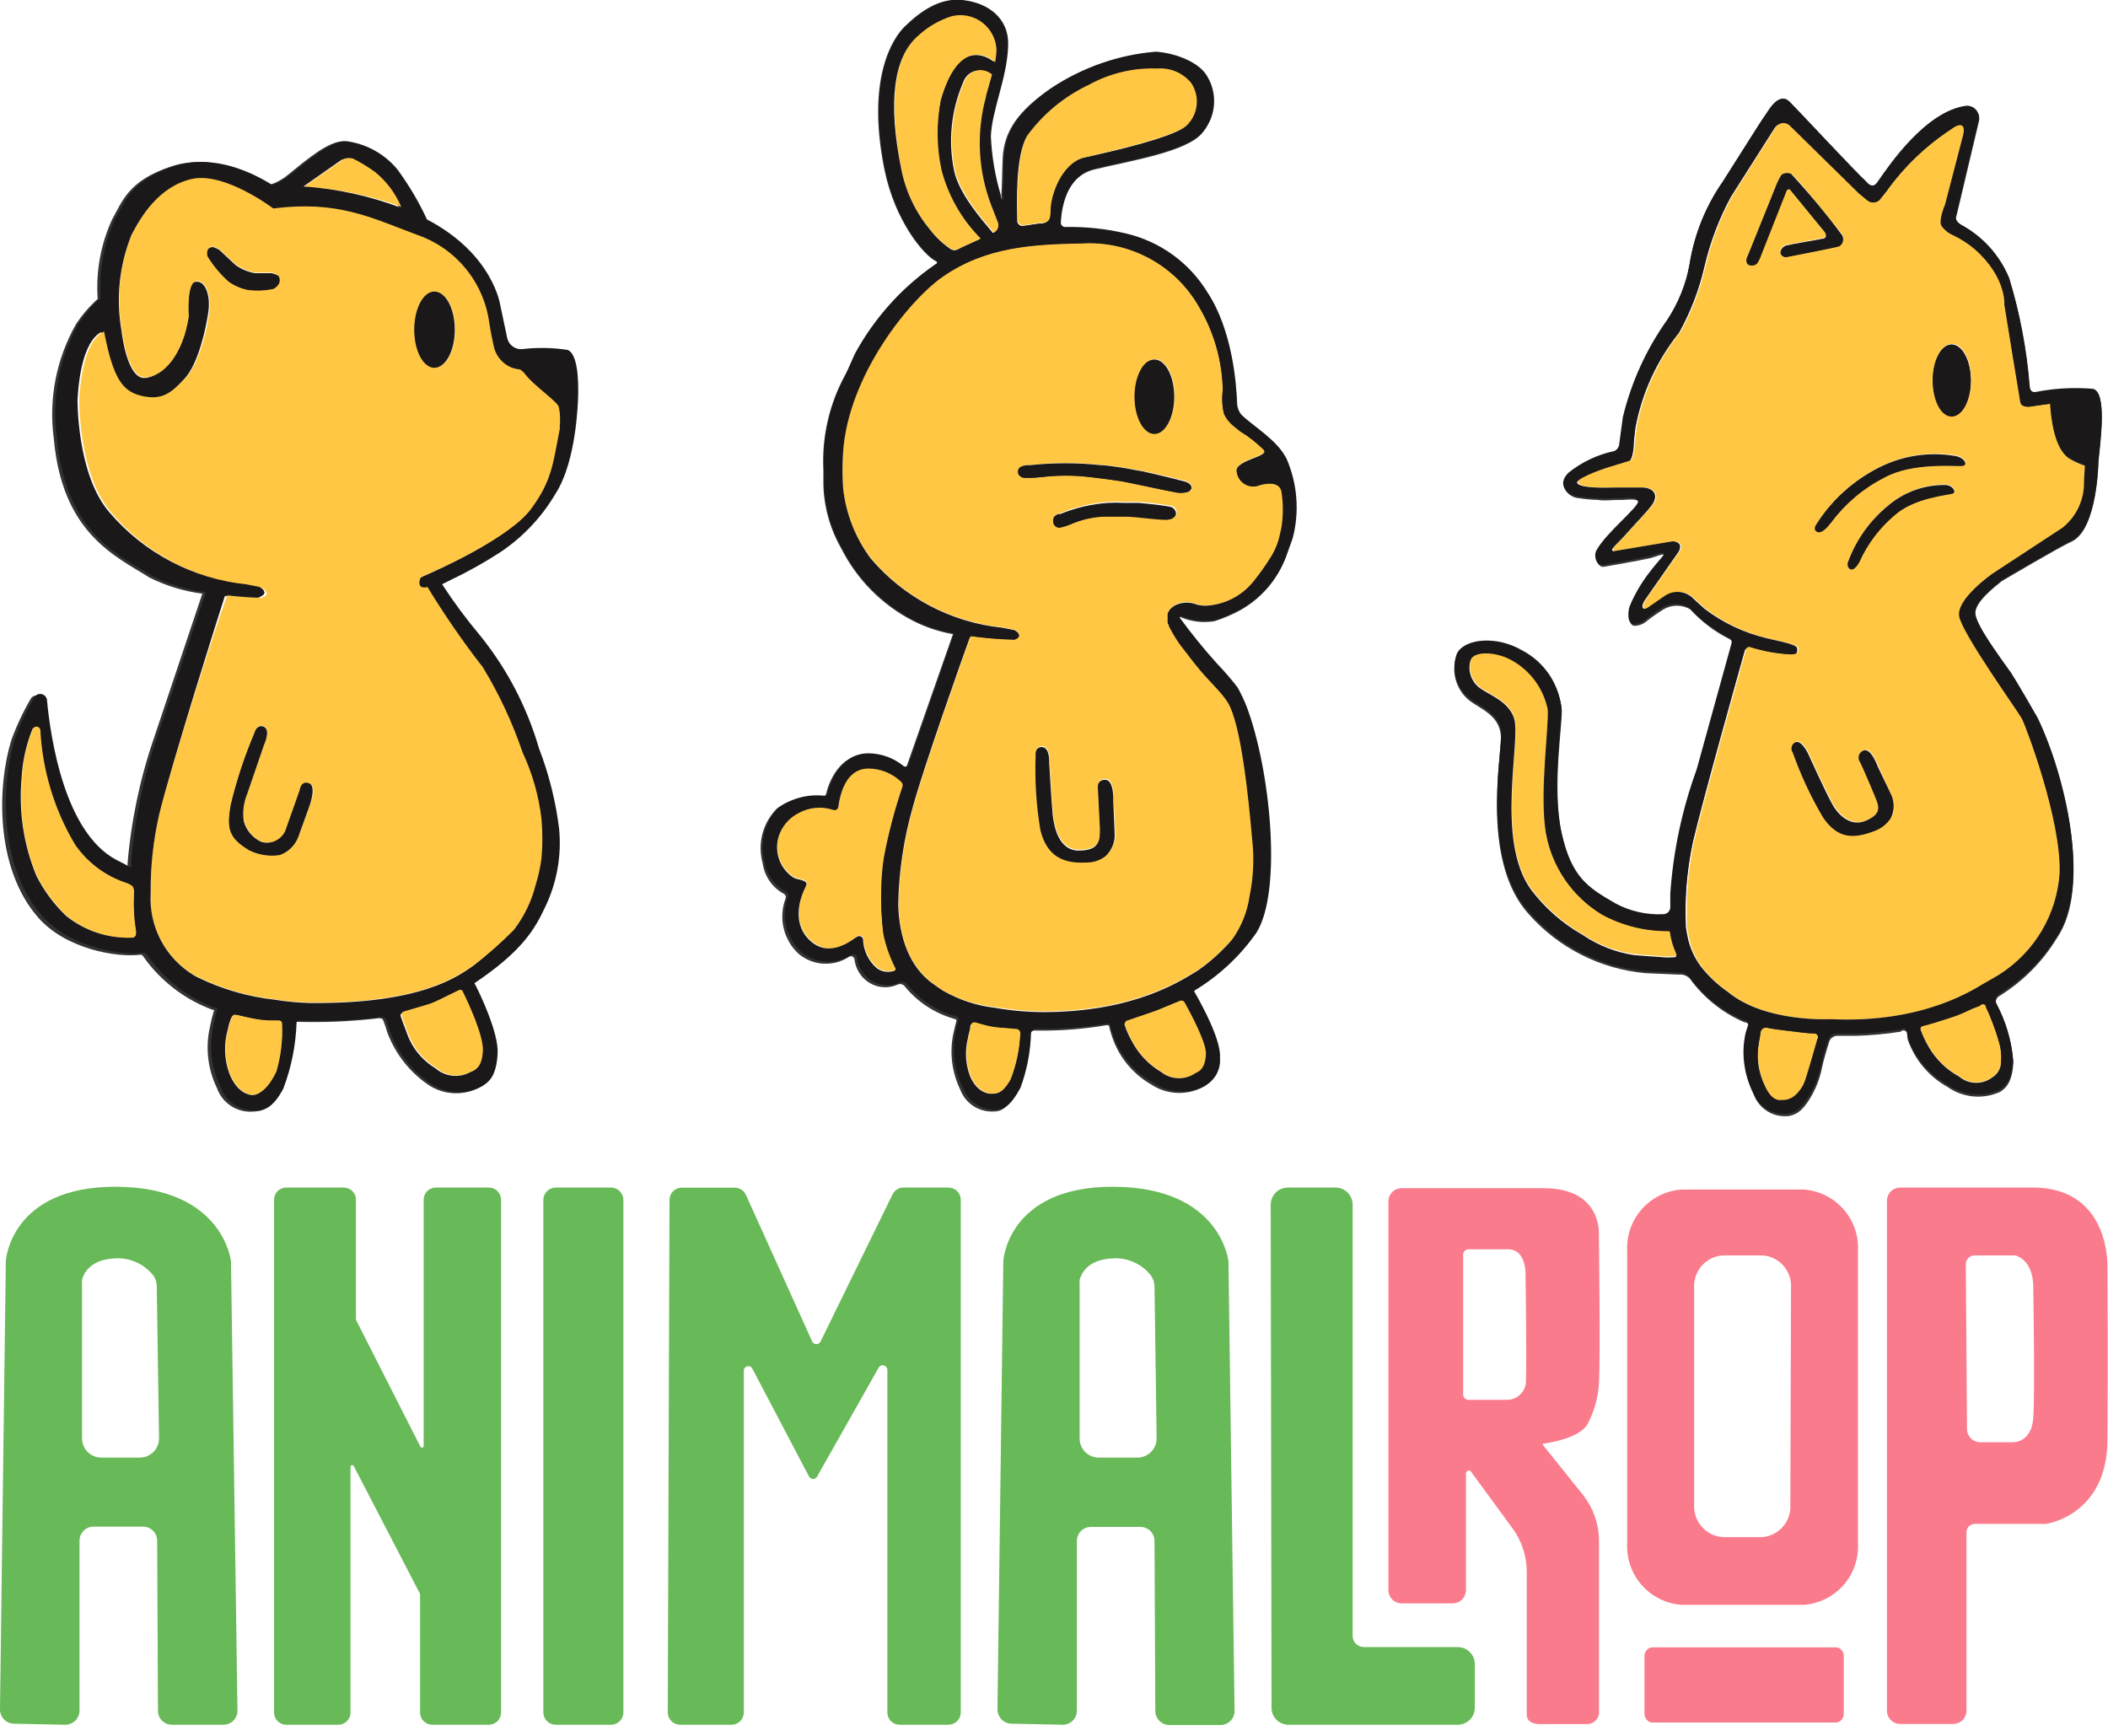 <svg width="170" height="140" viewBox="0 0 170 140" fill="none" xmlns="http://www.w3.org/2000/svg">
<g clip-path="url(#clip0_475_1037)">
<path d="M168.782 31.42C169.957 31.645 169.38 35.695 169.231 37.255C169.231 37.255 169.156 42.674 167.093 43.668C166.11 44.106 161.429 46.874 161.429 46.874C160.905 47.312 159.291 48.52 159.291 49.481C159.291 50.443 161.375 53.19 162.198 54.365C162.551 54.889 164.24 57.796 164.336 57.999C166.537 62.552 168.707 71.572 165.875 75.665C164.726 77.555 163.148 79.147 161.269 80.314C161.2 80.348 161.138 80.397 161.089 80.456C161.039 80.515 161.002 80.584 160.98 80.658C160.958 80.732 160.951 80.81 160.961 80.887C160.97 80.964 160.995 81.038 161.033 81.105C161.792 82.52 162.247 84.078 162.369 85.679C162.284 87.421 161.664 87.816 161.301 88.062C160.624 88.37 159.879 88.497 159.139 88.43C158.399 88.362 157.689 88.103 157.079 87.677C155.591 86.852 154.452 85.515 153.873 83.915C153.766 83.584 153.873 83.253 153.649 83.146C153.424 83.039 153.392 83.146 153.264 83.21C152.086 83.396 150.897 83.506 149.705 83.541C149.299 83.541 148.636 83.541 148.177 83.541C148.03 83.541 147.886 83.587 147.767 83.674C147.648 83.76 147.56 83.882 147.514 84.022C147.333 84.599 147.055 85.54 146.959 86.01C146.809 86.798 146.539 87.559 146.157 88.265C145.291 89.847 144.682 89.9 144.276 90.007C143.671 90.083 143.057 89.95 142.538 89.629C142.019 89.308 141.625 88.819 141.423 88.243C140.714 86.807 140.503 85.175 140.824 83.605C140.931 83.114 141.134 82.825 141.017 82.633C140.899 82.44 140.707 82.462 140.685 82.451C138.927 81.698 137.406 80.483 136.282 78.935C136.169 78.814 136.028 78.721 135.872 78.663C135.717 78.606 135.55 78.585 135.384 78.604L132.702 78.486C129.077 78.161 125.713 76.464 123.297 73.741C119.525 69.605 120.989 61.59 121.042 59.517C121.042 57.678 119.3 57.155 118.435 56.449C117.93 56.02 117.567 55.449 117.394 54.81C117.22 54.171 117.244 53.494 117.462 52.869C118.082 51.64 120.668 51.405 122.731 52.613C123.586 53.05 124.323 53.685 124.881 54.466C125.439 55.248 125.801 56.151 125.937 57.101C126.087 58.031 125.114 63.407 125.937 67.222C126.76 71.037 128.181 71.785 130.308 73.046C131.504 73.688 132.854 73.987 134.209 73.912C134.357 73.906 134.497 73.843 134.599 73.735C134.701 73.627 134.757 73.483 134.754 73.335C134.754 72.491 134.754 72.266 134.754 72.266C135.001 68.867 135.72 65.518 136.891 62.317L136.955 62.114L139.745 52.046C139.768 51.951 139.758 51.851 139.715 51.763C139.672 51.675 139.599 51.605 139.51 51.565C138.301 50.96 137.214 50.138 136.304 49.139C135.979 48.952 135.61 48.853 135.235 48.853C134.86 48.853 134.491 48.952 134.166 49.139C133.681 49.44 133.214 49.768 132.766 50.123C132.49 50.353 132.142 50.478 131.783 50.475C131.27 50.39 131.398 49.407 131.505 49.054C132.574 46.435 134.423 44.961 134.294 44.779C134.166 44.597 133.386 44.95 133.14 45.004C132.168 45.228 129.314 45.719 129.314 45.719C128.801 45.719 128.587 44.982 128.833 44.533C129.613 43.101 132.285 41.017 132.189 40.568C132.093 40.119 131.184 40.344 130.661 40.322C130.137 40.301 129.4 40.419 128.887 40.322C128.292 40.305 127.699 40.248 127.113 40.151C126.514 40.013 125.584 39.254 126.557 38.271C127.639 37.405 128.909 36.804 130.265 36.518C130.383 36.467 130.484 36.384 130.556 36.278C130.627 36.172 130.668 36.047 130.671 35.919L130.96 33.782C131.642 30.97 132.849 28.312 134.519 25.948C135.403 24.558 135.992 23.001 136.25 21.374C136.629 18.971 137.546 16.684 138.933 14.684C140.439 12.344 141.989 9.821 142.427 9.223C142.662 8.881 143.496 7.385 144.351 8.25C145.206 9.116 149.694 13.947 150.507 14.716C151.105 15.432 151.415 14.78 151.511 14.641C152.334 13.487 155.273 9.095 158.522 8.614C158.678 8.589 158.837 8.604 158.985 8.656C159.134 8.709 159.267 8.797 159.373 8.914C159.479 9.03 159.554 9.171 159.592 9.324C159.63 9.477 159.63 9.637 159.591 9.789L157.785 17.409C157.667 17.655 157.785 17.976 158.191 18.221C159.932 19.157 161.296 20.668 162.049 22.496C162.909 25.325 163.46 28.238 163.695 31.185C163.695 31.185 163.695 31.858 164.272 31.709C165.756 31.419 167.272 31.322 168.782 31.42ZM168.076 38.955C168.076 38.645 168.076 38.164 168.151 37.597C167.703 37.455 167.272 37.261 166.869 37.02C165.65 36.336 165.383 33.622 165.33 32.66L163.994 32.852C163.994 32.852 163.032 33.109 162.925 32.532C162.818 31.954 161.643 24.666 161.643 24.666C161.643 24.666 161.835 22.454 159.238 20.177C158.693 19.72 158.094 19.332 157.453 19.023C157.086 18.864 156.772 18.604 156.545 18.275C156.32 17.805 156.855 16.554 156.855 16.554L158.244 11.211C158.586 10.142 158.18 9.843 157.336 10.484C155.289 11.814 153.513 13.518 152.099 15.507L151.618 16.116C151.56 16.2 151.484 16.27 151.396 16.322C151.308 16.374 151.21 16.406 151.108 16.416C151.007 16.427 150.904 16.415 150.808 16.381C150.711 16.348 150.623 16.294 150.549 16.223L149.887 15.689L144.383 10.281C144.308 10.189 144.213 10.115 144.106 10.065C143.999 10.014 143.882 9.988 143.763 9.988C143.645 9.988 143.527 10.014 143.42 10.065C143.313 10.115 143.218 10.189 143.143 10.281L139.574 15.892C138.615 17.663 137.896 19.553 137.436 21.513C137.013 23.382 136.325 25.181 135.395 26.857C133.593 29.099 132.377 31.754 131.858 34.584L131.729 35.652C131.729 36.09 131.644 37.223 131.302 37.266L129.913 37.683C129.496 37.79 127.134 38.591 127.134 38.976C127.134 39.553 129.923 39.425 130.201 39.425C131.27 39.425 132.339 39.425 132.339 39.425C133.29 39.425 133.771 40.002 133.194 40.761C132.809 41.306 131.697 42.438 131.056 43.176C130.415 43.913 129.72 44.394 130.062 44.565L134.861 43.774C135.139 43.774 135.673 43.935 135.363 44.512L132.627 48.434C132.253 49 132.371 49.503 132.969 49.032L134.22 48.167C134.568 47.931 134.988 47.823 135.407 47.862C135.826 47.901 136.218 48.084 136.517 48.381L136.742 48.594L137.426 49.214C138.92 50.355 140.639 51.167 142.47 51.597C144.607 52.078 144.907 52.196 144.928 52.463C144.949 52.73 144.778 52.944 144.319 52.891C143.23 52.83 142.152 52.633 141.113 52.303C141.072 52.286 141.029 52.278 140.985 52.279C140.941 52.281 140.898 52.291 140.859 52.311C140.819 52.33 140.784 52.357 140.756 52.391C140.728 52.424 140.708 52.464 140.696 52.506C140.119 54.568 137.287 64.657 136.528 67.895C136.023 70.21 135.825 72.582 135.94 74.949L136.047 75.569C136.209 76.51 136.598 77.398 137.18 78.155C137.786 78.926 138.507 79.6 139.317 80.153C142.31 82.665 147.6 82.366 147.6 82.366C155.295 82.74 159.356 79.811 160.093 79.437L161.269 78.743C162.662 77.851 163.825 76.643 164.663 75.217C165.5 73.79 165.989 72.186 166.089 70.535C166.238 66.26 163.374 58.662 163.043 58.042C162.711 57.422 158.223 51.191 157.977 49.781C157.731 48.37 160.67 46.329 160.67 46.329L166.313 42.631C166.868 42.194 167.316 41.635 167.621 40.997C167.927 40.36 168.083 39.661 168.076 38.955ZM161.375 85.775C161.406 85.346 161.381 84.915 161.301 84.492C161.093 83.697 160.825 82.918 160.499 82.163C160.412 81.924 160.309 81.692 160.189 81.468C160.125 81.329 160.189 81.233 159.997 81.158C159.804 81.083 159.73 81.243 159.591 81.297C159.295 81.401 159.006 81.522 158.725 81.66C158.203 81.917 157.659 82.128 157.101 82.291C156.534 82.483 155.444 82.804 154.963 82.932C154.937 82.938 154.913 82.95 154.892 82.965C154.871 82.981 154.853 83.001 154.84 83.025C154.827 83.048 154.819 83.073 154.816 83.1C154.813 83.126 154.816 83.153 154.824 83.178C154.993 83.664 155.208 84.132 155.466 84.578C156.052 85.594 156.906 86.429 157.934 86.993C158.322 87.295 158.8 87.458 159.291 87.458C159.783 87.458 160.261 87.295 160.649 86.993C160.863 86.868 161.042 86.691 161.17 86.478C161.297 86.265 161.368 86.023 161.375 85.775ZM146.574 83.905C146.591 83.859 146.597 83.81 146.591 83.761C146.585 83.713 146.568 83.666 146.541 83.626C146.514 83.585 146.477 83.551 146.435 83.527C146.392 83.503 146.345 83.49 146.296 83.488C145.719 83.488 144.875 83.359 144.052 83.263L143.122 83.146L142.588 83.05C142.463 83.006 142.327 83.006 142.203 83.05C141.968 83.135 141.957 83.402 141.936 83.488C141.914 83.573 141.936 83.563 141.839 84.172C141.602 85.361 141.76 86.596 142.288 87.688C142.897 89.066 143.517 88.874 143.752 88.874C143.988 88.874 144.714 88.874 145.377 87.698C145.441 87.57 145.505 87.421 145.569 87.26C145.762 86.619 146.317 84.717 146.542 83.905H146.574ZM135.139 77.332C135.224 77.204 135.074 77.011 135.074 77.011C134.989 76.808 134.871 76.445 134.818 76.285C134.727 75.981 134.663 75.67 134.626 75.355C134.618 75.317 134.596 75.284 134.564 75.262C134.532 75.24 134.493 75.231 134.455 75.237C132.589 75.252 130.75 74.793 129.111 73.901C127.925 73.197 126.905 72.245 126.119 71.111C125.334 69.977 124.802 68.687 124.558 67.329C124.045 64.123 124.815 58.875 124.719 57.401C124.563 56.626 124.257 55.889 123.817 55.232C123.377 54.576 122.812 54.013 122.154 53.575C120.711 52.623 118.83 52.645 118.542 53.329C118.394 53.775 118.403 54.258 118.569 54.697C118.734 55.137 119.045 55.506 119.45 55.744C120.102 56.204 121.587 56.727 122.026 58.052C122.624 59.848 120.497 67.863 123.383 71.882C124.515 73.381 125.941 74.636 127.572 75.569C128.823 76.423 130.252 76.982 131.751 77.204C132.317 77.204 133.813 77.353 133.813 77.353C134.244 77.395 134.678 77.388 135.107 77.332H135.139Z" fill="#333333"/>
<path d="M157.379 27.787C158.244 27.787 158.928 29.09 158.928 30.704C158.928 32.318 158.244 33.611 157.379 33.611C156.513 33.611 155.84 32.307 155.84 30.704C155.84 29.101 156.534 27.787 157.379 27.787Z" fill="#333333"/>
<path d="M157.528 36.828C158.426 36.924 158.725 37.576 158.266 37.651C157.806 37.725 154.258 37.319 151.95 38.591C150.246 39.443 148.764 40.679 147.621 42.203C147.386 42.503 146.788 43.272 146.382 42.93C146.2 42.791 146.264 42.556 146.467 42.289C147.701 40.368 149.428 38.814 151.469 37.79C153.334 36.83 155.457 36.493 157.528 36.828Z" fill="#333333"/>
<path d="M156.727 39.19C157.432 39.136 157.795 39.756 157.464 39.895C157.133 40.034 154.365 40.216 152.762 41.648C151.541 42.681 150.567 43.974 149.908 45.431C149.769 45.709 149.481 46.072 149.267 46.029C149.202 46.001 149.144 45.958 149.097 45.905C149.05 45.852 149.015 45.789 148.995 45.721C148.975 45.653 148.97 45.581 148.98 45.511C148.99 45.441 149.015 45.373 149.053 45.313C149.699 43.591 150.786 42.069 152.206 40.9C153.463 39.813 155.065 39.208 156.727 39.19Z" fill="#333333"/>
<path d="M152.463 64.123C152.611 64.42 152.689 64.747 152.689 65.079C152.689 65.411 152.611 65.739 152.463 66.036C152.153 66.526 151.691 66.901 151.148 67.104C149.502 67.724 148.23 67.799 147.012 66.036C146.029 64.37 145.209 62.612 144.565 60.788C144.565 60.788 144.191 60.233 144.725 59.944C145.259 59.656 145.794 60.885 145.794 60.885C145.794 60.885 147.172 63.952 147.739 64.967C148.092 65.597 149.096 66.848 150.432 66.281C151.768 65.715 151.501 65.117 151.169 64.294C151.169 64.294 150.325 62.263 149.994 61.579C149.933 61.505 149.89 61.419 149.868 61.326C149.846 61.233 149.845 61.136 149.867 61.042C149.889 60.949 149.932 60.862 149.993 60.789C150.054 60.715 150.131 60.656 150.218 60.617C150.849 60.318 151.405 61.91 151.405 61.91L152.463 64.123Z" fill="#333333"/>
<path d="M148.487 19.002C148.533 19.076 148.564 19.158 148.578 19.244C148.591 19.331 148.588 19.419 148.567 19.503C148.546 19.588 148.508 19.668 148.456 19.738C148.404 19.808 148.338 19.866 148.262 19.91C148.124 19.996 143.988 20.797 143.988 20.797C143.89 20.802 143.794 20.773 143.716 20.714C143.638 20.656 143.583 20.572 143.56 20.477C143.553 20.342 143.589 20.209 143.665 20.097C143.74 19.985 143.85 19.901 143.977 19.857C144.511 19.718 146.307 19.44 147.001 19.28C147.119 19.28 147.44 19.077 147.087 18.703L144.404 15.443C144.276 15.208 144.02 15.304 143.977 15.55L141.84 20.957C141.784 21.078 141.716 21.193 141.636 21.299C141.56 21.383 141.46 21.443 141.35 21.471C141.24 21.5 141.124 21.496 141.017 21.46C140.781 21.385 140.781 21.075 140.824 20.925C140.867 20.776 140.942 20.616 140.942 20.616L143.154 15.144C143.279 14.8 143.44 14.47 143.635 14.161C143.747 14.085 143.877 14.039 144.011 14.028C144.146 14.017 144.281 14.04 144.404 14.096C144.778 14.299 148.38 18.852 148.487 19.002Z" fill="#333333"/>
<path d="M103.665 37.063C104.539 39.086 104.712 41.343 104.157 43.475L103.665 44.982C102.978 46.807 101.658 48.324 99.946 49.257C99.306 49.597 98.637 49.88 97.948 50.101C97.027 50.258 96.081 50.146 95.222 49.781C95.202 49.771 95.178 49.768 95.156 49.772C95.134 49.776 95.113 49.788 95.098 49.804C95.082 49.821 95.072 49.842 95.07 49.865C95.067 49.888 95.072 49.911 95.083 49.93C96.016 51.207 97.014 52.434 98.076 53.607C98.652 54.232 99.195 54.889 99.7 55.573C99.992 56.073 100.246 56.595 100.459 57.133C102.361 62.231 103.323 71.978 101.239 75.302C99.924 77.181 98.227 78.761 96.259 79.94C96.239 79.948 96.221 79.96 96.206 79.975C96.191 79.991 96.18 80.009 96.173 80.029C96.165 80.05 96.163 80.071 96.165 80.093C96.167 80.114 96.173 80.135 96.184 80.153C96.815 81.222 98.322 84.044 98.215 85.412C98.256 85.873 98.16 86.335 97.94 86.742C97.719 87.149 97.384 87.482 96.975 87.699C96.323 88.031 95.594 88.184 94.863 88.141C94.132 88.097 93.426 87.86 92.818 87.453C91.341 86.599 90.227 85.234 89.686 83.616C89.579 83.285 89.505 83.05 89.462 82.847C89.419 82.644 89.462 82.729 89.387 82.697C89.312 82.665 89.237 82.697 89.152 82.697C87.267 83.013 85.356 83.153 83.445 83.114C83.346 83.114 83.249 83.151 83.176 83.218C83.103 83.285 83.058 83.378 83.05 83.477C82.98 84.991 82.659 86.483 82.099 87.891C81.222 89.462 80.698 89.644 80.153 89.644C79.572 89.678 78.995 89.526 78.506 89.209C78.017 88.891 77.643 88.426 77.439 87.88C76.76 86.476 76.565 84.887 76.883 83.36C76.99 82.868 77.065 82.59 77.118 82.387C77.135 82.339 77.135 82.286 77.118 82.237C77.118 82.237 76.947 82.163 76.894 82.152C75.343 81.702 73.967 80.789 72.95 79.534C72.888 79.459 72.804 79.406 72.71 79.381C72.617 79.356 72.518 79.361 72.427 79.395C72.063 79.564 71.664 79.642 71.263 79.621C70.863 79.601 70.473 79.483 70.129 79.277C69.794 79.074 69.51 78.797 69.299 78.467C69.088 78.138 68.955 77.764 68.911 77.375C68.904 77.326 68.886 77.279 68.857 77.239C68.827 77.199 68.788 77.168 68.743 77.147C68.698 77.127 68.648 77.118 68.599 77.123C68.55 77.127 68.503 77.144 68.462 77.172C67.844 77.575 67.112 77.767 66.376 77.719C65.64 77.671 64.939 77.385 64.379 76.905C63.785 76.345 63.371 75.622 63.19 74.826C63.009 74.03 63.07 73.199 63.364 72.437C63.381 72.369 63.375 72.297 63.346 72.233C63.316 72.169 63.266 72.117 63.204 72.085C62.747 71.835 62.355 71.482 62.06 71.053C61.765 70.624 61.575 70.132 61.504 69.616C61.29 68.841 61.284 68.024 61.489 67.246C61.694 66.469 62.101 65.76 62.669 65.192C63.731 64.45 65.026 64.12 66.314 64.262C66.381 64.269 66.448 64.251 66.504 64.212C66.559 64.172 66.598 64.114 66.613 64.048C66.827 63.118 67.681 60.842 69.894 60.842C70.922 60.849 71.918 61.207 72.715 61.857C72.749 61.886 72.79 61.905 72.833 61.914C72.876 61.923 72.921 61.921 72.963 61.908C73.006 61.895 73.044 61.873 73.076 61.841C73.107 61.81 73.13 61.771 73.143 61.729L76.851 51.149C75.736 50.951 74.656 50.591 73.645 50.08C71.133 48.792 69.096 46.737 67.831 44.213C66.932 42.642 66.44 40.871 66.399 39.062C66.399 38.677 66.399 38.303 66.399 37.918C66.264 35.251 66.871 32.599 68.152 30.255C68.387 29.839 68.857 28.674 68.964 28.492C70.518 25.65 72.714 23.209 75.376 21.364C75.376 21.364 75.569 21.267 75.569 21.193C75.569 21.118 75.494 21.075 75.451 21.054C74.5 20.584 72.17 17.848 71.315 13.648C69.851 6.348 71.967 3.067 73.014 2.084C74.286 0.855 75.729 -0.117 77.407 0C79.544 0.182 81.286 1.496 81.169 3.73V3.847C81.073 6.359 79.854 8.999 79.779 11.061C79.852 12.658 80.118 14.241 80.57 15.774C80.57 15.945 80.698 16.277 80.752 16.277C80.805 16.277 80.752 15.924 80.752 15.742C80.848 14.3 80.805 12.771 80.923 12.109C81.179 10.538 81.992 9.041 84.706 7.15C87.225 5.48 90.134 4.489 93.149 4.275C94.72 4.382 96.676 5.109 97.306 6.284C97.71 6.963 97.894 7.75 97.835 8.538C97.776 9.326 97.475 10.076 96.975 10.687C95.81 12.258 90.99 12.996 88.222 13.68C85.978 14.246 85.54 16.758 85.465 18.019C85.465 18.264 85.615 18.403 85.871 18.403C87.508 18.38 89.141 18.56 90.734 18.938C92.092 19.252 93.374 19.835 94.505 20.651C95.635 21.468 96.591 22.502 97.317 23.694C99.315 26.729 99.615 31.174 99.668 32.564C99.668 32.916 99.784 33.258 99.999 33.536C100.951 34.445 102.885 35.535 103.665 37.063ZM103.238 42.674C103.412 41.684 103.412 40.671 103.238 39.681C103.12 39.275 102.757 38.891 101.517 39.211C101.326 39.299 101.116 39.34 100.906 39.33C100.695 39.321 100.49 39.261 100.307 39.157C100.125 39.053 99.969 38.906 99.854 38.73C99.74 38.553 99.668 38.352 99.647 38.142C99.508 37.362 101.218 37.074 101.784 36.668C101.812 36.655 101.836 36.635 101.854 36.611C101.873 36.587 101.885 36.559 101.891 36.529C101.884 36.481 101.867 36.436 101.841 36.395C101.815 36.355 101.781 36.32 101.741 36.294C101.198 35.753 100.591 35.279 99.935 34.883L99.401 34.455C99.068 34.197 98.801 33.864 98.621 33.483C98.465 32.854 98.429 32.201 98.514 31.559C98.468 29.196 97.812 26.884 96.612 24.848C95.678 23.189 94.298 21.826 92.627 20.913C90.957 20 89.064 19.575 87.164 19.686C83.114 19.761 79.352 19.974 75.9 22.368C73.249 24.217 68.248 30.32 67.853 36.582C67.799 37.529 67.799 38.478 67.853 39.425C68.07 41.489 68.837 43.456 70.075 45.121C72.778 48.301 76.609 50.309 80.763 50.721L81.735 50.914C81.735 50.914 82.066 51.053 82.12 51.309C82.173 51.566 81.735 51.704 81.735 51.704C80.544 51.674 79.356 51.574 78.176 51.405C77.599 53.03 74.372 62.092 73.549 65.17C72.808 67.757 72.409 70.431 72.362 73.121C72.437 75.601 73.196 78.134 75.248 79.534C75.248 79.534 75.879 79.993 75.996 80.057C77.277 80.787 78.69 81.255 80.153 81.436C81.427 81.659 82.718 81.773 84.011 81.778C91.557 81.778 95.297 79.138 96.547 78.401C97.57 77.677 98.499 76.83 99.315 75.879C100.056 74.832 100.532 73.622 100.705 72.352C101.01 70.865 101.078 69.339 100.908 67.831C100.587 64.112 99.989 58.512 98.952 56.77C98.364 55.808 97.413 55.103 96.216 53.564C95.799 53.03 95.393 52.495 95.019 52.014C94.715 51.57 94.44 51.106 94.196 50.625C94.151 50.524 94.111 50.421 94.079 50.315V50.208C94.079 50.069 94.079 49.941 94.079 49.824C94.073 49.742 94.073 49.66 94.079 49.578C94.136 49.46 94.201 49.346 94.271 49.236C94.386 49.121 94.511 49.017 94.645 48.926C94.926 48.781 95.236 48.7 95.552 48.688C95.868 48.677 96.182 48.736 96.473 48.862C96.698 48.91 96.927 48.935 97.157 48.936C97.923 48.903 98.673 48.7 99.353 48.344C100.033 47.987 100.626 47.485 101.089 46.874C101.558 46.292 101.99 45.682 102.383 45.046C102.757 44.462 103.018 43.814 103.152 43.133L103.238 42.674ZM97.167 85.198C97.231 84.322 95.895 81.81 95.447 80.998C95.408 80.931 95.347 80.881 95.274 80.858C95.201 80.834 95.121 80.838 95.051 80.87L93.769 81.415C93.374 81.588 92.971 81.742 92.561 81.874L90.841 82.451C90.801 82.462 90.765 82.481 90.733 82.507C90.701 82.532 90.675 82.564 90.656 82.6C90.637 82.636 90.626 82.675 90.622 82.716C90.619 82.757 90.624 82.797 90.638 82.836C90.792 83.291 90.989 83.731 91.225 84.15C91.769 85.173 92.582 86.026 93.576 86.619C93.966 86.92 94.438 87.094 94.93 87.117C95.421 87.14 95.907 87.011 96.323 86.748C96.579 86.566 97.071 86.438 97.167 85.198ZM95.511 10.26C96.002 9.823 96.32 9.225 96.407 8.573C96.493 7.922 96.342 7.261 95.981 6.712C95.652 6.309 95.23 5.993 94.751 5.79C94.273 5.587 93.752 5.504 93.234 5.547C91.312 5.474 89.406 5.925 87.72 6.851C85.743 7.785 84.028 9.195 82.729 10.954C81.735 12.654 81.906 16.437 81.917 17.837C81.916 17.898 81.929 17.958 81.954 18.014C81.978 18.07 82.015 18.119 82.06 18.16C82.106 18.2 82.159 18.23 82.218 18.249C82.276 18.267 82.337 18.272 82.398 18.264L83.691 18.061C84.418 18.061 84.61 17.88 84.61 16.993C84.61 15.806 85.486 13.199 87.325 12.718C89.772 12.205 94.293 11.179 95.511 10.26ZM82.173 83.509C82.176 83.463 82.17 83.416 82.155 83.373C82.14 83.329 82.116 83.288 82.085 83.253C82.055 83.219 82.017 83.19 81.975 83.17C81.934 83.15 81.888 83.138 81.842 83.135L80.859 83.05C80.32 83.032 79.785 82.95 79.266 82.804L78.636 82.633C78.636 82.633 78.411 82.537 78.294 82.633C78.25 82.666 78.213 82.708 78.186 82.756C78.158 82.803 78.141 82.856 78.133 82.911C78.069 83.167 78.005 83.456 77.92 83.98C77.678 84.986 77.752 86.042 78.133 87.004C78.668 88.222 79.501 88.372 79.801 88.372C80.271 88.372 80.741 88.372 81.382 87.218C81.85 86.034 82.118 84.781 82.173 83.509ZM80.036 18.82C80.184 18.744 80.299 18.616 80.359 18.46C80.418 18.304 80.417 18.131 80.356 17.976L79.844 16.661C78.755 13.835 78.601 10.733 79.405 7.812V7.748C79.576 7.128 79.758 6.519 79.886 6.038C79.704 5.88 79.485 5.77 79.25 5.717C79.014 5.664 78.769 5.671 78.537 5.737C78.305 5.803 78.092 5.925 77.919 6.093C77.746 6.262 77.618 6.471 77.546 6.701C76.573 8.952 76.315 11.448 76.808 13.851C77.225 15.71 79.053 17.784 79.854 18.767C79.854 18.767 79.918 18.863 79.94 18.863C79.961 18.863 80.046 18.82 80.046 18.82H80.036ZM80.228 4.083C80.216 3.647 80.106 3.219 79.906 2.831C79.706 2.443 79.422 2.105 79.074 1.842C78.727 1.578 78.325 1.396 77.897 1.309C77.47 1.221 77.028 1.23 76.605 1.336C75.6 1.651 74.677 2.184 73.901 2.896C71.892 4.66 71.497 8.347 72.469 13.658C72.824 15.471 73.629 17.165 74.81 18.585C75.283 19.19 75.845 19.719 76.477 20.156C76.577 20.211 76.689 20.24 76.803 20.24C76.917 20.24 77.029 20.211 77.129 20.156C77.358 20.029 77.593 19.915 77.834 19.814L78.775 19.387C78.775 19.387 78.967 19.333 78.967 19.269C78.967 19.205 78.882 19.173 78.807 19.098C77.37 17.603 76.343 15.762 75.825 13.754C75.407 11.904 75.374 9.986 75.729 8.122C77.108 3.27 79.341 4.403 80.111 5.087C80.153 4.756 80.218 4.414 80.239 4.083H80.228ZM72.672 63.556C72.697 63.479 72.699 63.396 72.676 63.318C72.653 63.239 72.607 63.17 72.544 63.118C71.84 62.434 70.897 62.051 69.915 62.05C68.077 62.05 67.617 64.112 67.468 65.149C67.459 65.194 67.442 65.237 67.415 65.274C67.389 65.312 67.355 65.343 67.315 65.367C67.276 65.39 67.232 65.404 67.186 65.409C67.141 65.414 67.094 65.409 67.051 65.395C66.598 65.24 66.118 65.182 65.641 65.225C65.164 65.267 64.702 65.409 64.283 65.64C63.602 65.981 63.063 66.553 62.766 67.254C62.494 67.883 62.452 68.587 62.647 69.244C62.843 69.9 63.263 70.467 63.834 70.845C64.123 71.037 64.817 71.005 64.903 71.347C64.903 71.486 64.732 71.785 64.678 71.935C64.368 72.63 63.706 74.65 65.245 75.996C66.613 77.215 68.152 76.242 68.975 75.644C69.02 75.611 69.073 75.591 69.129 75.586C69.184 75.581 69.24 75.591 69.29 75.615C69.341 75.639 69.384 75.676 69.415 75.722C69.446 75.769 69.463 75.823 69.466 75.879C69.482 76.311 69.585 76.735 69.768 77.126C69.952 77.517 70.213 77.867 70.535 78.155C70.717 78.298 70.928 78.398 71.154 78.448C71.38 78.498 71.614 78.496 71.839 78.444C71.988 78.444 72.063 78.444 72.085 78.326C72.106 78.209 72.085 78.176 72.02 78.08C71.581 77.221 71.268 76.303 71.091 75.355C70.946 74.157 70.9 72.949 70.952 71.743C70.966 70.901 71.045 70.061 71.187 69.231C71.541 67.305 72.037 65.409 72.672 63.556Z" fill="#333333"/>
<path d="M95.361 38.891C95.767 39.008 96.024 39.179 95.981 39.489V39.542C95.864 39.852 95.105 39.916 94.752 39.842C93.576 39.628 91.674 39.19 90.477 38.965C90.092 38.891 89.109 38.752 88.596 38.698L87.784 38.613C86.475 38.447 85.15 38.447 83.841 38.613C83.411 38.66 82.979 38.682 82.547 38.677C82.184 38.677 81.927 38.42 81.97 38.121C82.013 37.822 82.195 37.704 82.697 37.63H82.964C84.844 37.442 86.738 37.442 88.618 37.63C88.949 37.63 89.815 37.758 90.37 37.843L92.027 38.142C92.027 38.142 94.325 38.602 95.361 38.891Z" fill="#333333"/>
<path d="M94.731 41.455V41.519C94.731 41.861 94.207 42.022 93.951 42.011C93.096 41.958 91.685 41.797 90.841 41.755C90.563 41.755 89.836 41.755 89.483 41.755H88.895C87.966 41.795 87.053 42.009 86.202 42.385C85.92 42.503 85.626 42.592 85.326 42.652C85.26 42.655 85.193 42.645 85.131 42.621C85.069 42.598 85.012 42.562 84.964 42.516C84.916 42.47 84.878 42.415 84.852 42.354C84.826 42.293 84.813 42.227 84.813 42.161C84.807 42.122 84.807 42.082 84.813 42.043C84.813 41.808 84.92 41.68 85.208 41.541H85.39C86.618 41.027 87.921 40.713 89.248 40.611C89.665 40.586 90.082 40.586 90.499 40.611L91.706 40.664C91.706 40.664 93.384 40.814 94.164 40.964C94.3 40.969 94.431 41.02 94.534 41.11C94.637 41.199 94.706 41.321 94.731 41.455Z" fill="#333333"/>
<path d="M92.989 35.065C93.874 35.065 94.592 33.72 94.592 32.061C94.592 30.403 93.874 29.058 92.989 29.058C92.103 29.058 91.386 30.403 91.386 32.061C91.386 33.72 92.103 35.065 92.989 35.065Z" fill="#333333"/>
<path d="M89.772 67.329C89.797 67.682 89.741 68.037 89.608 68.365C89.474 68.692 89.267 68.986 89.002 69.221C88.582 69.543 88.068 69.719 87.538 69.723C85.668 69.83 84.332 69.285 83.776 67.115C83.446 65.138 83.313 63.134 83.381 61.13C83.381 61.13 83.285 60.35 83.915 60.404C84.546 60.457 84.482 61.654 84.482 61.654C84.482 61.654 84.642 64.604 84.76 65.801C84.834 66.57 85.123 68.782 86.897 68.761C88.671 68.74 88.618 67.842 88.575 66.912L88.415 63.781C88.415 63.781 88.286 63.022 89.013 63.044C89.74 63.065 89.654 64.785 89.654 64.785L89.772 67.329Z" fill="#333333"/>
<path d="M45.613 28.289C46.372 28.631 46.5 30.533 46.436 32.243C46.372 33.953 46.03 37.758 44.587 39.938C43.5 41.788 42.014 43.373 40.237 44.576C38.909 45.426 37.527 46.19 36.101 46.863L35.417 47.205C36.372 48.669 37.421 50.068 38.559 51.395C40.719 54.073 42.324 57.153 43.283 60.457C44.081 62.546 44.619 64.724 44.886 66.944C45.103 69.147 44.703 71.367 43.732 73.356C42.962 74.992 41.968 76.819 38.046 79.416C38.474 80.153 40.034 83.36 39.938 85.059C39.842 86.951 39.19 87.378 38.773 87.656C38.131 88.018 37.402 88.197 36.666 88.174C35.929 88.152 35.213 87.928 34.594 87.528C33.052 86.49 31.875 84.995 31.228 83.253C31.148 82.959 31.052 82.67 30.939 82.387C30.917 82.294 30.864 82.212 30.79 82.152C30.629 82.109 30.459 82.109 30.298 82.152C28.17 82.39 26.027 82.476 23.886 82.409C23.845 82.405 23.805 82.418 23.773 82.444C23.741 82.47 23.72 82.507 23.715 82.547C23.654 84.375 23.293 86.18 22.646 87.891C21.738 89.612 20.958 89.622 20.509 89.644C19.866 89.716 19.218 89.569 18.671 89.225C18.123 88.882 17.709 88.362 17.495 87.752C16.754 86.225 16.554 84.492 16.929 82.836C17.018 82.367 17.132 81.903 17.271 81.447H17.153C14.881 80.607 12.919 79.093 11.532 77.108C11.51 77.072 11.478 77.042 11.44 77.023C11.402 77.004 11.36 76.997 11.318 77.001C9.394 77.247 5.269 76.531 3.057 73.976C-0.449 69.937 -0.203 63.289 0.919 59.677C1.346 58.505 1.879 57.375 2.512 56.3C2.578 56.219 2.666 56.159 2.765 56.126C2.864 56.093 2.97 56.088 3.072 56.112C3.173 56.137 3.266 56.19 3.339 56.264C3.412 56.339 3.462 56.433 3.484 56.535C3.783 59.741 4.916 67.297 9.052 69.477L9.8 69.862C9.8 69.862 10.196 70.108 10.281 70.076C10.367 70.043 10.281 69.84 10.281 69.712C10.566 66.238 11.284 62.813 12.419 59.517L16.319 47.878C14.831 47.689 13.385 47.248 12.045 46.575C9.383 44.886 5.023 43.069 4.339 35.374C3.912 32.196 4.535 28.965 6.113 26.173C6.609 25.412 7.202 24.718 7.877 24.11C7.722 21.909 8.122 19.704 9.041 17.698C9.854 16.266 10.335 14.567 13.808 13.423C17.014 12.354 20.22 13.979 21.716 14.919C22.247 14.756 22.741 14.491 23.17 14.139C24.73 12.878 26.429 11.414 27.68 11.393C29.323 11.596 30.825 12.427 31.869 13.712C32.785 14.975 33.583 16.32 34.252 17.73C39.596 20.53 40.173 24.666 40.173 24.666L40.718 27.295C40.772 27.566 40.921 27.808 41.139 27.976C41.357 28.145 41.629 28.23 41.904 28.214C43.138 28.069 44.386 28.094 45.613 28.289ZM44.982 34.252V33.707C44.981 33.418 44.941 33.131 44.865 32.852C44.769 32.446 42.802 31.089 42.182 30.245C42.065 30.085 41.92 29.948 41.755 29.838C41.482 29.82 41.215 29.755 40.964 29.646C40.635 29.493 40.344 29.267 40.115 28.986C39.885 28.705 39.723 28.375 39.639 28.022C39.521 27.487 39.382 26.835 39.265 26.066C39.047 24.464 38.39 22.953 37.365 21.702C36.341 20.452 34.989 19.509 33.462 18.98C29.657 17.548 26.996 16.191 21.823 16.843C21.823 16.843 17.869 13.84 15.208 14.46C12.547 15.08 11.136 17.516 10.377 18.959C9.382 21.417 9.1 24.107 9.565 26.718C9.565 26.718 9.961 30.533 11.403 30.533C12.846 30.533 14.535 28.759 15.005 25.553C15.005 25.553 14.812 22.903 15.55 22.764C16.287 22.625 16.779 23.832 16.619 25.222C16.458 26.611 15.806 29.379 14.706 30.565C13.776 31.559 12.867 32.339 11.307 31.997C9.747 31.655 8.913 30.736 8.154 26.718C8.154 26.718 6.316 26.857 6.017 32.243C6.017 32.243 5.942 38.303 8.614 41.37C11.411 44.666 15.367 46.763 19.665 47.227L20.733 47.429C20.916 47.507 21.062 47.652 21.139 47.836C21.203 48.103 20.733 48.252 20.733 48.252C20.733 48.252 19.536 48.252 17.987 48.06C17.591 49.31 13.487 62.253 12.579 65.854C12.117 67.927 11.892 70.046 11.906 72.17C11.826 73.495 12.113 74.817 12.735 75.989C13.357 77.162 14.29 78.141 15.432 78.818L15.668 78.946C17.648 79.917 19.781 80.539 21.973 80.784C22.875 80.925 23.785 81.007 24.698 81.03C33.739 81.147 36.732 78.892 38.078 77.963C39.188 77.094 40.241 76.155 41.231 75.152C42.059 74.067 42.662 72.828 43.005 71.508C43.217 70.808 43.374 70.094 43.475 69.37C43.74 66.433 43.205 63.478 41.926 60.821C41.114 58.412 40.039 56.1 38.72 53.927C37.093 51.873 35.584 49.729 34.199 47.504C33.889 47.59 33.419 47.611 33.579 46.938C33.587 46.873 33.617 46.813 33.665 46.767C33.665 46.767 33.665 46.767 33.836 46.66C35.011 46.158 40.836 43.55 42.556 41.231C44.277 38.912 44.33 37.587 44.907 34.637C44.886 34.552 44.972 34.338 44.982 34.252ZM38.752 84.92C38.827 83.67 37.512 80.891 37.117 80.089C37.089 80.037 37.042 79.998 36.987 79.98C36.931 79.962 36.87 79.967 36.817 79.993L35.107 80.838C34.816 80.991 34.512 81.12 34.199 81.222L32.318 81.778C32.262 81.813 32.219 81.865 32.196 81.927C32.172 81.989 32.17 82.057 32.19 82.12C32.275 82.387 32.414 82.804 32.649 83.381C33.046 84.616 33.878 85.664 34.99 86.331C35.366 86.671 35.84 86.884 36.345 86.94C36.85 86.996 37.359 86.891 37.8 86.641C38.046 86.491 38.677 86.341 38.752 84.92ZM32.19 16.822C31.733 15.689 30.997 14.689 30.052 13.915C29.502 13.527 28.919 13.187 28.31 12.899C28.149 12.833 27.975 12.808 27.802 12.824C27.628 12.841 27.462 12.9 27.316 12.996L24.249 15.187C26.963 15.328 29.641 15.879 32.19 16.822ZM22.08 86.566C22.447 85.307 22.603 83.996 22.539 82.686C22.539 82.618 22.512 82.553 22.464 82.505C22.416 82.457 22.351 82.43 22.283 82.43H21.385C20.852 82.393 20.324 82.315 19.803 82.195L18.916 81.992C18.574 81.917 18.553 81.992 18.489 82.099C18.326 82.437 18.21 82.797 18.147 83.167C17.818 84.33 17.859 85.566 18.265 86.705C18.863 88.233 19.803 88.447 20.135 88.457C20.701 88.49 21.439 87.912 22.08 86.566ZM10.441 75.761C10.837 75.761 10.751 75.216 10.709 75.024C10.571 74.165 10.521 73.295 10.559 72.427V72.288C10.559 71.636 10.473 71.572 9.993 71.347L9.768 71.283C8.278 70.744 6.976 69.787 6.017 68.526C5.899 68.376 5.825 68.237 5.761 68.141C4.122 65.365 3.18 62.234 3.014 59.014C3.007 58.942 2.976 58.874 2.927 58.821C2.877 58.767 2.811 58.732 2.74 58.72C2.668 58.708 2.594 58.719 2.53 58.753C2.465 58.787 2.414 58.841 2.383 58.907C1.864 60.173 1.564 61.517 1.496 62.883C1.249 65.57 1.66 68.277 2.693 70.77C3.302 71.962 4.104 73.046 5.066 73.976C6.579 75.209 8.492 75.844 10.441 75.761Z" fill="#333333"/>
<path d="M34.84 23.597C35.748 23.597 36.486 24.965 36.486 26.675C36.486 28.385 35.748 29.753 34.84 29.753C33.932 29.753 33.205 28.374 33.205 26.718C33.205 25.061 33.942 23.597 34.84 23.597Z" fill="#333333"/>
<path d="M24.73 63.3C25.35 63.556 24.73 65.159 24.73 65.159L23.832 67.617C23.708 67.962 23.506 68.274 23.244 68.53C22.981 68.785 22.663 68.978 22.315 69.092C21.474 69.215 20.616 69.077 19.857 68.697C18.243 67.714 18.04 66.998 18.392 65.031C18.87 63.062 19.51 61.135 20.305 59.271C20.305 59.271 20.519 58.448 21.086 58.726C21.652 59.004 21.086 60.19 21.086 60.19L19.761 64.123C19.442 64.829 19.334 65.612 19.451 66.378C19.549 66.741 19.726 67.078 19.97 67.364C20.214 67.651 20.518 67.88 20.861 68.034C21.071 68.094 21.291 68.11 21.507 68.083C21.724 68.055 21.932 67.985 22.121 67.875C22.309 67.765 22.474 67.619 22.604 67.444C22.735 67.27 22.829 67.07 22.881 66.859L23.95 63.834C23.95 63.834 24.057 63.054 24.73 63.3Z" fill="#333333"/>
<path d="M22.208 22.283C22.265 22.384 22.295 22.498 22.295 22.614C22.295 22.73 22.265 22.844 22.208 22.945C22.102 23.125 21.946 23.27 21.759 23.362C21.095 23.501 20.413 23.53 19.739 23.448C19.172 23.335 18.637 23.102 18.168 22.764C17.515 22.182 16.95 21.509 16.49 20.765C16.419 20.59 16.419 20.395 16.49 20.22C16.715 19.889 16.929 19.985 16.993 20.006C17.143 20.052 17.286 20.117 17.42 20.199L18.767 21.374C19.241 21.719 19.79 21.947 20.37 22.037H21.706C21.882 22.099 22.05 22.182 22.208 22.283Z" fill="#333333"/>
<path d="M132.616 133.589V138.206C132.613 138.392 132.682 138.572 132.809 138.708C132.86 138.776 132.926 138.831 133.002 138.868C133.078 138.905 133.162 138.924 133.247 138.922H148.059C148.146 138.923 148.231 138.904 148.309 138.867C148.386 138.83 148.455 138.776 148.508 138.708C148.631 138.57 148.696 138.39 148.69 138.206V133.589C148.699 133.401 148.634 133.216 148.508 133.076C148.453 133.01 148.385 132.957 148.307 132.92C148.23 132.883 148.145 132.864 148.059 132.862H133.247C133.163 132.863 133.08 132.883 133.004 132.92C132.928 132.957 132.861 133.01 132.809 133.076C132.68 133.215 132.611 133.399 132.616 133.589Z" fill="#FA7B8C"/>
<path d="M18.628 101.731C18.628 101.731 18.029 95.778 9.426 95.714C0.823 95.65 0.47 101.699 0.47 101.699L7.54906e-05 137.864C-0.003 138.156 0.106 138.439 0.304 138.654C0.503 138.869 0.777 138.999 1.069 139.018L5.247 139.104C5.401 139.106 5.554 139.078 5.697 139.021C5.839 138.963 5.969 138.878 6.078 138.769C6.186 138.66 6.272 138.531 6.33 138.388C6.387 138.245 6.415 138.092 6.412 137.939V124.27C6.411 124.12 6.439 123.972 6.495 123.833C6.552 123.694 6.635 123.568 6.74 123.462C6.846 123.356 6.971 123.271 7.109 123.214C7.247 123.156 7.396 123.126 7.545 123.126H11.531C11.681 123.125 11.83 123.153 11.968 123.209C12.107 123.266 12.233 123.349 12.339 123.454C12.446 123.56 12.53 123.685 12.588 123.823C12.645 123.961 12.675 124.11 12.675 124.259L12.739 137.971C12.738 138.122 12.767 138.271 12.824 138.411C12.882 138.551 12.967 138.677 13.075 138.783C13.183 138.889 13.311 138.971 13.451 139.027C13.592 139.082 13.742 139.108 13.893 139.104H18.008C18.159 139.105 18.31 139.076 18.45 139.018C18.59 138.961 18.717 138.876 18.823 138.768C18.93 138.66 19.014 138.533 19.07 138.392C19.127 138.251 19.154 138.101 19.151 137.949L18.628 101.731ZM11.296 117.558H8.09C7.692 117.539 7.317 117.367 7.043 117.079C6.768 116.79 6.615 116.407 6.615 116.009V103.558C6.6 103.445 6.6 103.33 6.615 103.216C6.733 102.746 7.235 101.602 9.191 101.496C9.775 101.447 10.362 101.539 10.903 101.764C11.444 101.989 11.924 102.34 12.301 102.789C12.523 103.06 12.643 103.4 12.643 103.751L12.825 115.977C12.829 116.181 12.793 116.384 12.718 116.575C12.643 116.765 12.532 116.939 12.39 117.086C12.248 117.233 12.078 117.35 11.89 117.431C11.703 117.512 11.501 117.556 11.296 117.558Z" fill="#68B957"/>
<path d="M99.07 101.731C99.07 101.731 98.482 95.778 89.868 95.714C81.254 95.65 80.912 101.699 80.912 101.699L80.442 137.864C80.441 138.156 80.551 138.437 80.749 138.651C80.948 138.865 81.219 138.996 81.511 139.018L85.689 139.104C85.841 139.106 85.991 139.079 86.132 139.023C86.272 138.966 86.4 138.882 86.508 138.776C86.616 138.669 86.701 138.542 86.758 138.402C86.816 138.262 86.845 138.112 86.844 137.96V124.291C86.842 124.142 86.87 123.993 86.927 123.854C86.983 123.716 87.066 123.59 87.171 123.483C87.277 123.377 87.402 123.293 87.54 123.235C87.678 123.177 87.827 123.148 87.976 123.148H91.973C92.274 123.148 92.562 123.267 92.774 123.48C92.987 123.692 93.106 123.98 93.106 124.281L93.17 137.992C93.17 138.142 93.2 138.29 93.257 138.428C93.315 138.566 93.4 138.692 93.506 138.797C93.612 138.902 93.738 138.986 93.877 139.042C94.016 139.098 94.164 139.126 94.314 139.125H98.428C98.579 139.125 98.728 139.095 98.867 139.037C99.006 138.978 99.132 138.893 99.237 138.786C99.343 138.678 99.425 138.551 99.481 138.411C99.537 138.271 99.564 138.121 99.561 137.971L99.07 101.731ZM91.749 117.558H88.543C88.144 117.542 87.767 117.371 87.492 117.082C87.217 116.793 87.065 116.408 87.068 116.009V103.558C87.058 103.444 87.058 103.33 87.068 103.216C87.196 102.746 87.688 101.602 89.654 101.496C90.237 101.446 90.823 101.538 91.362 101.763C91.902 101.988 92.379 102.34 92.754 102.789C92.974 103.062 93.098 103.4 93.106 103.751L93.277 115.977C93.281 116.181 93.245 116.384 93.171 116.575C93.096 116.765 92.984 116.939 92.842 117.086C92.7 117.233 92.531 117.35 92.343 117.431C92.155 117.512 91.953 117.556 91.749 117.558Z" fill="#68B957"/>
<path d="M22.101 138.12V96.761C22.101 96.501 22.205 96.25 22.389 96.066C22.573 95.882 22.823 95.778 23.084 95.778H27.723C27.852 95.778 27.98 95.803 28.099 95.853C28.218 95.902 28.326 95.975 28.418 96.066C28.509 96.157 28.581 96.266 28.631 96.385C28.68 96.504 28.706 96.632 28.706 96.761V106.38C28.701 106.401 28.701 106.423 28.706 106.444L33.9 116.671C33.912 116.702 33.935 116.728 33.965 116.743C33.994 116.758 34.029 116.762 34.061 116.754C34.093 116.747 34.122 116.727 34.141 116.7C34.161 116.673 34.17 116.64 34.167 116.607V96.761C34.167 96.501 34.27 96.25 34.455 96.066C34.639 95.882 34.889 95.778 35.15 95.778H39.425C39.686 95.778 39.936 95.882 40.12 96.066C40.304 96.25 40.408 96.501 40.408 96.761V138.12C40.408 138.381 40.304 138.631 40.12 138.816C39.936 139 39.686 139.104 39.425 139.104H34.861C34.601 139.104 34.351 139 34.166 138.816C33.982 138.631 33.878 138.381 33.878 138.12V128.62C33.883 128.598 33.883 128.577 33.878 128.555L28.535 118.253C28.522 118.222 28.499 118.197 28.47 118.182C28.44 118.167 28.406 118.162 28.373 118.17C28.341 118.178 28.313 118.197 28.293 118.224C28.274 118.251 28.265 118.284 28.267 118.317V138.12C28.267 138.381 28.164 138.631 27.98 138.816C27.795 139 27.545 139.104 27.284 139.104H23.084C22.823 139.104 22.573 139 22.389 138.816C22.205 138.631 22.101 138.381 22.101 138.12Z" fill="#68B957"/>
<path d="M43.817 138.056V96.783C43.817 96.518 43.922 96.264 44.108 96.076C44.294 95.888 44.547 95.781 44.811 95.778H49.268C49.534 95.778 49.79 95.884 49.978 96.072C50.166 96.261 50.272 96.516 50.272 96.783V138.099C50.274 138.232 50.248 138.364 50.198 138.488C50.147 138.611 50.072 138.723 49.978 138.816C49.883 138.91 49.77 138.984 49.647 139.033C49.523 139.083 49.39 139.107 49.257 139.104H44.779C44.647 139.098 44.518 139.067 44.398 139.011C44.278 138.955 44.17 138.877 44.081 138.779C43.992 138.682 43.922 138.568 43.877 138.444C43.832 138.32 43.812 138.188 43.817 138.056Z" fill="#68B957"/>
<path d="M54.846 139.104H58.993C59.257 139.104 59.509 138.999 59.696 138.813C59.882 138.626 59.987 138.373 59.987 138.11V110.569C59.981 110.484 60.006 110.4 60.056 110.331C60.107 110.262 60.18 110.213 60.263 110.193C60.346 110.172 60.433 110.182 60.509 110.219C60.586 110.257 60.647 110.32 60.682 110.398L65.245 119.087C65.278 119.145 65.325 119.193 65.382 119.226C65.439 119.26 65.505 119.277 65.571 119.277C65.637 119.277 65.703 119.26 65.76 119.226C65.817 119.193 65.864 119.145 65.897 119.087L70.866 110.291C70.908 110.222 70.971 110.168 71.046 110.137C71.121 110.107 71.204 110.101 71.282 110.122C71.36 110.142 71.43 110.188 71.48 110.251C71.53 110.314 71.559 110.392 71.561 110.473V138.11C71.56 138.24 71.584 138.369 71.633 138.489C71.682 138.61 71.754 138.72 71.845 138.812C71.937 138.904 72.046 138.978 72.166 139.028C72.286 139.078 72.414 139.104 72.544 139.104H76.488C76.618 139.104 76.748 139.078 76.868 139.028C76.989 138.978 77.098 138.905 77.191 138.813C77.283 138.72 77.356 138.611 77.406 138.49C77.456 138.37 77.482 138.24 77.482 138.11V96.772C77.482 96.641 77.456 96.512 77.406 96.392C77.356 96.271 77.283 96.162 77.191 96.069C77.098 95.977 76.989 95.904 76.868 95.854C76.748 95.804 76.618 95.778 76.488 95.778H72.865C72.68 95.776 72.497 95.828 72.34 95.927C72.183 96.025 72.057 96.166 71.978 96.334L66.175 108.197C66.144 108.26 66.096 108.313 66.037 108.35C65.977 108.388 65.908 108.408 65.838 108.408C65.768 108.408 65.699 108.388 65.639 108.35C65.58 108.313 65.532 108.26 65.501 108.197L60.158 96.377C60.081 96.201 59.953 96.051 59.792 95.947C59.63 95.842 59.442 95.787 59.249 95.789H54.975C54.714 95.789 54.464 95.892 54.279 96.077C54.095 96.261 53.992 96.511 53.992 96.772L53.852 138.12C53.855 138.382 53.961 138.632 54.147 138.816C54.334 139 54.585 139.104 54.846 139.104Z" fill="#68B957"/>
<path d="M103.932 139.104H117.558C117.924 139.104 118.275 138.958 118.533 138.7C118.792 138.441 118.937 138.091 118.937 137.725V134.22C118.937 133.854 118.792 133.503 118.533 133.245C118.275 132.986 117.924 132.841 117.558 132.841H109.981C109.744 132.838 109.517 132.743 109.349 132.575C109.182 132.407 109.086 132.181 109.083 131.943V97.157C109.083 96.791 108.938 96.44 108.68 96.182C108.421 95.923 108.07 95.778 107.705 95.778H103.857C103.492 95.778 103.141 95.923 102.883 96.182C102.624 96.44 102.479 96.791 102.479 97.157L102.543 137.768C102.551 138.129 102.702 138.472 102.962 138.722C103.223 138.972 103.571 139.109 103.932 139.104Z" fill="#68B957"/>
<path d="M124.43 116.543C124.425 116.531 124.423 116.518 124.424 116.506C124.424 116.493 124.428 116.48 124.434 116.469C124.44 116.458 124.449 116.448 124.459 116.44C124.47 116.433 124.482 116.428 124.494 116.426C125.007 116.362 127.38 115.977 128.021 114.865C128.553 113.875 128.866 112.781 128.94 111.659C129.079 109.735 128.94 99.508 128.94 99.508C128.94 99.508 129.186 95.832 124.505 95.832H113.038C112.754 95.832 112.482 95.944 112.282 96.145C112.082 96.345 111.969 96.617 111.969 96.9V128.246C111.969 128.529 112.082 128.801 112.282 129.001C112.482 129.202 112.754 129.314 113.038 129.314H117.152C117.436 129.314 117.708 129.202 117.908 129.001C118.108 128.801 118.221 128.529 118.221 128.246V118.83C118.222 118.775 118.243 118.721 118.281 118.679C118.318 118.638 118.368 118.611 118.424 118.603C118.479 118.595 118.535 118.608 118.582 118.637C118.629 118.667 118.664 118.713 118.681 118.766L122.058 123.372C122.749 124.367 123.121 125.549 123.126 126.76V138.281C123.126 138.901 123.703 139.05 124.195 139.05H127.882C128.13 139.076 128.378 139.006 128.577 138.855C128.775 138.704 128.909 138.484 128.951 138.238V124.249C128.945 122.928 128.501 121.646 127.69 120.604L124.43 116.543ZM123.062 111.285C123.074 111.498 123.042 111.712 122.966 111.912C122.891 112.112 122.774 112.293 122.624 112.445C122.474 112.598 122.294 112.716 122.095 112.795C121.896 112.873 121.683 112.908 121.47 112.899H118.424C118.367 112.899 118.31 112.887 118.258 112.865C118.205 112.843 118.158 112.811 118.118 112.77C118.078 112.729 118.047 112.681 118.026 112.628C118.005 112.574 117.995 112.518 117.997 112.461V101.196C117.995 101.14 118.005 101.084 118.025 101.032C118.045 100.98 118.075 100.932 118.114 100.891C118.153 100.85 118.199 100.818 118.251 100.795C118.302 100.772 118.357 100.76 118.413 100.758C119.119 100.758 120.551 100.758 121.619 100.758C123.148 100.758 123.03 102.896 123.03 102.896C123.03 102.896 123.126 109.586 123.062 111.285Z" fill="#FA7B8C"/>
<path d="M145.452 95.938H135.62C134.378 96.023 133.219 96.596 132.397 97.53C131.574 98.465 131.154 99.686 131.227 100.929V124.441C131.154 125.684 131.574 126.905 132.397 127.84C133.219 128.774 134.378 129.347 135.62 129.432H145.452C146.693 129.347 147.85 128.774 148.671 127.839C149.492 126.904 149.91 125.683 149.833 124.441V100.929C149.91 99.687 149.492 98.466 148.671 97.531C147.85 96.596 146.693 96.023 145.452 95.938ZM144.383 121.331C144.43 121.977 144.222 122.617 143.802 123.111C143.382 123.604 142.785 123.913 142.139 123.971H138.933C138.28 123.927 137.672 123.627 137.24 123.136C136.807 122.646 136.586 122.005 136.624 121.352V103.868C136.586 103.215 136.807 102.574 137.24 102.084C137.672 101.593 138.28 101.294 138.933 101.25H142.139C142.79 101.294 143.398 101.594 143.828 102.085C144.259 102.575 144.478 103.217 144.436 103.868L144.383 121.331Z" fill="#FA7B8C"/>
<path d="M163.93 95.778H153.243C152.959 95.778 152.687 95.891 152.487 96.091C152.286 96.291 152.174 96.563 152.174 96.847V137.971C152.174 138.254 152.286 138.526 152.487 138.727C152.687 138.927 152.959 139.04 153.243 139.04H157.517C157.801 139.04 158.073 138.927 158.273 138.727C158.473 138.526 158.586 138.254 158.586 137.971V123.565C158.589 123.392 158.658 123.226 158.779 123.103C158.901 122.979 159.065 122.907 159.238 122.902H165.02C165.02 122.902 169.914 122.229 169.957 116.169C170 110.109 169.957 102.276 169.957 102.276C169.957 102.276 170.267 95.778 163.93 95.778ZM159.238 101.25H162.519C164.079 101.731 163.972 103.825 163.972 103.825C163.972 103.825 164.122 112.375 163.972 114.384C163.823 116.394 162.327 116.319 162.327 116.319H159.698C159.414 116.319 159.142 116.206 158.942 116.006C158.741 115.805 158.629 115.533 158.629 115.25L158.533 101.955C158.533 101.768 158.607 101.589 158.739 101.456C158.872 101.324 159.051 101.25 159.238 101.25Z" fill="#FA7B8C"/>
<path d="M146.328 83.36C145.751 83.36 144.907 83.221 144.095 83.135L143.165 83.018L142.63 82.921C142.506 82.879 142.37 82.879 142.246 82.921C142.011 83.007 142 83.263 141.979 83.36C141.957 83.456 141.979 83.434 141.872 84.044C141.643 85.231 141.804 86.46 142.331 87.549C142.93 88.928 143.55 88.735 143.795 88.735C144.041 88.735 144.746 88.735 145.409 87.56C145.48 87.418 145.541 87.272 145.591 87.121C145.826 86.48 146.382 84.589 146.659 83.776C146.675 83.726 146.679 83.673 146.669 83.621C146.66 83.57 146.638 83.521 146.605 83.48C146.572 83.439 146.53 83.406 146.482 83.385C146.433 83.364 146.381 83.355 146.328 83.36Z" fill="#FFC744"/>
<path d="M160.2 81.286C160.125 81.147 160.2 81.051 160.008 80.977C159.815 80.902 159.74 81.073 159.602 81.115C159.306 81.219 159.017 81.341 158.736 81.479C158.231 81.729 157.705 81.937 157.165 82.099C156.598 82.28 155.519 82.612 155.027 82.74C155.001 82.745 154.975 82.755 154.953 82.77C154.93 82.786 154.912 82.806 154.897 82.829C154.883 82.852 154.874 82.878 154.871 82.905C154.867 82.932 154.87 82.96 154.878 82.986C155.051 83.468 155.269 83.933 155.53 84.375C156.11 85.395 156.965 86.233 157.999 86.79C158.373 87.107 158.845 87.285 159.336 87.295C159.826 87.304 160.305 87.145 160.692 86.844C160.904 86.71 161.079 86.523 161.199 86.303C161.318 86.082 161.379 85.834 161.376 85.583C161.408 85.157 161.379 84.728 161.29 84.311C161.085 83.516 160.82 82.737 160.499 81.981C160.412 81.745 160.312 81.513 160.2 81.286Z" fill="#FFC744"/>
<path d="M134.872 76.114C134.777 75.81 134.709 75.499 134.668 75.184C134.666 75.165 134.66 75.148 134.65 75.132C134.641 75.116 134.628 75.102 134.613 75.091C134.598 75.08 134.581 75.073 134.563 75.068C134.545 75.064 134.526 75.063 134.508 75.066C132.642 75.082 130.803 74.623 129.165 73.73C127.983 73.017 126.969 72.059 126.191 70.919C125.412 69.779 124.889 68.486 124.655 67.126C124.142 63.92 124.911 58.683 124.815 57.208C124.498 55.647 123.575 54.276 122.25 53.393C120.807 52.442 118.926 52.463 118.638 53.147C118.505 53.594 118.522 54.071 118.686 54.507C118.85 54.943 119.152 55.314 119.546 55.562C120.198 56.022 121.684 56.535 122.132 57.871C122.72 59.655 120.604 67.66 123.479 71.668C124.609 73.166 126.03 74.421 127.658 75.355C128.91 76.199 130.34 76.744 131.836 76.947C132.403 77.011 133.899 77.108 133.899 77.108C134.329 77.151 134.762 77.151 135.192 77.108C135.267 76.979 135.128 76.787 135.128 76.787C135.032 76.567 134.946 76.342 134.872 76.114Z" fill="#FFC744"/>
<path d="M165.362 32.553L164.026 32.745C164.026 32.745 163.064 33.002 162.957 32.425C162.85 31.848 161.675 24.57 161.675 24.57C161.675 24.57 161.878 22.368 159.281 20.081C158.734 19.63 158.134 19.246 157.496 18.938C157.129 18.778 156.815 18.519 156.588 18.189C156.363 17.719 156.898 16.48 156.898 16.48L158.287 11.136C158.629 10.067 158.223 9.768 157.379 10.409C155.341 11.742 153.569 13.441 152.153 15.421L151.672 16.031C151.614 16.107 151.542 16.171 151.459 16.218C151.376 16.266 151.284 16.296 151.189 16.307C151.094 16.318 150.998 16.31 150.906 16.282C150.815 16.255 150.73 16.209 150.656 16.148L149.994 15.614L144.49 10.206C144.415 10.114 144.32 10.041 144.213 9.99C144.106 9.939 143.989 9.913 143.87 9.913C143.751 9.913 143.634 9.939 143.527 9.99C143.42 10.041 143.325 10.114 143.25 10.206L139.691 15.817C138.732 17.584 138.013 19.471 137.554 21.428C137.136 23.297 136.453 25.096 135.523 26.771C133.723 29.01 132.507 31.662 131.986 34.487L131.858 35.556C131.858 35.994 131.772 37.116 131.43 37.159L130.041 37.587C129.635 37.683 127.273 38.495 127.273 38.869C127.273 39.446 130.052 39.318 130.329 39.318C131.398 39.318 132.467 39.318 132.467 39.318C133.418 39.318 133.888 39.895 133.322 40.654C132.926 41.199 131.826 42.332 131.184 43.058C130.543 43.785 129.849 44.277 130.191 44.458L134.989 43.657C135.267 43.657 135.801 43.828 135.491 44.405L132.755 48.316C132.381 48.883 132.499 49.385 133.097 48.904L134.348 48.049C134.694 47.812 135.112 47.703 135.53 47.743C135.948 47.782 136.339 47.966 136.635 48.263L136.859 48.477L137.543 49.097C139.038 50.237 140.757 51.05 142.588 51.48C144.725 51.95 145.014 52.078 145.035 52.335C145.056 52.591 144.885 52.816 144.426 52.762C143.335 52.713 142.257 52.515 141.22 52.175C141.179 52.16 141.136 52.154 141.093 52.157C141.05 52.159 141.008 52.171 140.969 52.191C140.931 52.212 140.897 52.239 140.871 52.273C140.844 52.307 140.824 52.346 140.814 52.388C140.236 54.44 137.404 64.518 136.646 67.746C136.141 70.057 135.943 72.425 136.058 74.788L136.175 75.408C136.316 76.341 136.683 77.226 137.244 77.984C137.852 78.757 138.572 79.434 139.381 79.993C142.363 82.494 147.653 82.195 147.653 82.195C155.337 82.569 159.409 79.651 160.114 79.266C160.627 78.989 161.034 78.732 161.301 78.572C162.689 77.69 163.851 76.493 164.69 75.078C165.529 73.663 166.023 72.07 166.131 70.428C166.281 66.153 163.417 58.576 163.085 57.956C162.754 57.336 158.276 51.106 158.041 49.706C157.806 48.306 160.713 46.254 160.713 46.254L166.356 42.567C166.905 42.134 167.348 41.582 167.652 40.953C167.956 40.323 168.112 39.632 168.108 38.933C168.108 38.623 168.162 38.142 168.183 37.587C167.74 37.439 167.314 37.246 166.911 37.01C165.65 36.229 165.426 33.515 165.362 32.553ZM143.988 20.701C143.89 20.708 143.792 20.68 143.714 20.621C143.635 20.562 143.581 20.477 143.56 20.38C143.555 20.247 143.593 20.117 143.668 20.007C143.743 19.897 143.851 19.815 143.977 19.771C144.511 19.632 146.307 19.354 147.001 19.194C147.108 19.194 147.429 18.991 147.076 18.617L144.404 15.357C144.276 15.122 144.02 15.229 143.977 15.464L141.839 20.872C141.789 20.993 141.724 21.108 141.647 21.214C141.574 21.29 141.482 21.345 141.381 21.373C141.279 21.401 141.172 21.402 141.07 21.374C140.835 21.289 140.835 20.979 140.867 20.84C140.903 20.734 140.946 20.631 140.995 20.53L143.207 15.058C143.326 14.717 143.484 14.39 143.678 14.086C143.789 14.008 143.919 13.961 144.054 13.95C144.189 13.939 144.325 13.963 144.447 14.021C144.864 14.214 148.466 18.767 148.572 18.916C148.659 19.069 148.683 19.248 148.639 19.418C148.595 19.588 148.487 19.733 148.337 19.825C148.188 19.91 144.009 20.701 144.009 20.701H143.988ZM152.537 65.918C152.228 66.409 151.766 66.784 151.223 66.987C149.577 67.607 148.305 67.681 147.087 65.918C146.109 64.255 145.293 62.501 144.65 60.681C144.599 60.618 144.563 60.544 144.543 60.464C144.524 60.385 144.521 60.303 144.536 60.222C144.552 60.142 144.584 60.066 144.631 60C144.679 59.933 144.74 59.878 144.811 59.837C145.334 59.559 145.879 60.778 145.879 60.778C145.879 60.778 147.269 63.845 147.835 64.86C148.188 65.48 149.182 66.73 150.517 66.164C151.853 65.597 151.586 64.999 151.255 64.187C151.255 64.187 150.411 62.156 150.079 61.472C150.02 61.398 149.979 61.311 149.958 61.218C149.937 61.126 149.938 61.03 149.959 60.937C149.981 60.845 150.023 60.758 150.083 60.684C150.142 60.611 150.218 60.551 150.304 60.511C150.934 60.211 151.49 61.804 151.49 61.804L152.495 64.059C152.643 64.344 152.725 64.66 152.734 64.982C152.743 65.304 152.68 65.624 152.548 65.918H152.537ZM157.496 39.778C157.154 39.906 154.408 40.098 152.804 41.53C151.584 42.557 150.613 43.847 149.962 45.303C149.812 45.581 149.524 45.944 149.31 45.901C149.246 45.873 149.189 45.83 149.144 45.778C149.098 45.725 149.064 45.663 149.045 45.596C149.025 45.528 149.021 45.458 149.032 45.389C149.042 45.32 149.068 45.254 149.107 45.196C149.751 43.475 150.834 41.954 152.249 40.782C153.508 39.698 155.108 39.093 156.769 39.072C157.475 39.029 157.838 39.639 157.507 39.778H157.496ZM158.308 37.544C157.849 37.608 154.301 37.213 151.992 38.474C150.308 39.332 148.845 40.568 147.717 42.086C147.482 42.374 146.895 43.155 146.488 42.813C146.307 42.663 146.371 42.439 146.563 42.171C147.797 40.251 149.525 38.697 151.565 37.672C153.43 36.724 155.546 36.388 157.614 36.71C158.469 36.817 158.768 37.469 158.319 37.544H158.308ZM157.421 33.536C156.566 33.536 155.882 32.232 155.882 30.629C155.882 29.026 156.566 27.722 157.421 27.722C158.276 27.722 158.96 29.015 158.96 30.629C158.96 32.243 158.287 33.536 157.432 33.536H157.421Z" fill="#FFC744"/>
<path d="M77.749 6.615C76.775 8.863 76.518 11.355 77.011 13.754C77.428 15.614 79.245 17.687 80.057 18.66C80.057 18.66 80.121 18.756 80.132 18.756C80.143 18.756 80.207 18.756 80.207 18.756C80.356 18.68 80.471 18.551 80.53 18.395C80.589 18.239 80.588 18.067 80.528 17.912L80.014 16.597C78.931 13.777 78.778 10.684 79.576 7.769V7.695L80.068 5.995C79.889 5.841 79.674 5.733 79.444 5.68C79.213 5.628 78.973 5.632 78.745 5.693C78.516 5.754 78.306 5.87 78.133 6.031C77.959 6.191 77.827 6.392 77.749 6.615Z" fill="#FFC744"/>
<path d="M77.321 20.07C77.548 19.939 77.784 19.825 78.027 19.729L78.957 19.301C78.957 19.301 79.16 19.301 79.16 19.194C79.16 19.087 79.063 19.087 78.989 19.012C77.556 17.514 76.53 15.675 76.007 13.669C75.586 11.83 75.543 9.925 75.879 8.069C77.3 3.206 79.534 4.36 80.292 5.034C80.355 4.68 80.394 4.323 80.41 3.965C80.397 3.529 80.287 3.101 80.088 2.714C79.888 2.326 79.604 1.988 79.256 1.724C78.909 1.461 78.506 1.278 78.079 1.191C77.652 1.103 77.21 1.113 76.787 1.218C75.78 1.535 74.857 2.072 74.083 2.789C72.085 4.564 71.679 8.24 72.672 13.551C73.02 15.373 73.825 17.076 75.013 18.5C75.484 19.107 76.046 19.637 76.68 20.07C76.779 20.124 76.889 20.152 77.001 20.152C77.113 20.152 77.223 20.124 77.321 20.07Z" fill="#FFC744"/>
<path d="M82.558 18.168L83.851 17.976C84.567 17.976 84.77 17.783 84.77 16.907C84.77 15.721 85.647 13.124 87.485 12.686C89.868 12.119 94.431 11.093 95.65 10.174C96.139 9.738 96.455 9.142 96.541 8.493C96.627 7.844 96.478 7.185 96.12 6.637C95.792 6.236 95.372 5.921 94.895 5.718C94.419 5.515 93.9 5.431 93.384 5.472C91.463 5.399 89.558 5.846 87.87 6.765C85.894 7.702 84.182 9.116 82.889 10.88C81.906 12.568 82.067 16.341 82.077 17.741C82.077 17.802 82.089 17.862 82.114 17.918C82.139 17.973 82.175 18.023 82.221 18.064C82.266 18.104 82.32 18.134 82.378 18.152C82.436 18.17 82.498 18.176 82.558 18.168Z" fill="#FFC744"/>
<path d="M95.19 80.688L93.908 81.233C93.514 81.408 93.111 81.561 92.7 81.692L90.937 82.291C90.898 82.302 90.861 82.32 90.829 82.346C90.797 82.372 90.771 82.403 90.752 82.439C90.733 82.475 90.722 82.515 90.719 82.555C90.716 82.596 90.721 82.637 90.734 82.675C90.884 83.133 91.081 83.573 91.322 83.99C91.863 85.011 92.677 85.862 93.673 86.448C94.06 86.748 94.531 86.921 95.02 86.944C95.51 86.967 95.995 86.839 96.409 86.576C96.719 86.395 97.21 86.266 97.306 85.027C97.37 84.15 96.035 81.65 95.586 80.837C95.551 80.767 95.491 80.712 95.418 80.685C95.344 80.657 95.263 80.658 95.19 80.688Z" fill="#FFC744"/>
<path d="M82.002 82.953L81.019 82.868C80.484 82.851 79.953 82.768 79.437 82.622L78.796 82.451C78.686 82.411 78.565 82.411 78.454 82.451C78.412 82.485 78.377 82.527 78.351 82.575C78.326 82.623 78.31 82.675 78.305 82.729C78.24 82.986 78.166 83.274 78.08 83.798C77.841 84.805 77.919 85.861 78.305 86.822C78.839 88.04 79.662 88.19 79.961 88.19C80.431 88.19 80.901 88.19 81.543 87.047C81.993 85.867 82.246 84.621 82.291 83.359C82.306 83.267 82.285 83.173 82.231 83.097C82.176 83.021 82.094 82.969 82.002 82.953Z" fill="#FFC744"/>
<path d="M71.24 75.173C71.097 73.989 71.051 72.795 71.101 71.604C71.117 70.762 71.192 69.923 71.326 69.092C71.695 67.172 72.195 65.28 72.822 63.428C72.846 63.353 72.848 63.273 72.827 63.197C72.806 63.121 72.763 63.053 72.704 63.001C72 62.31 71.051 61.926 70.065 61.932C68.237 61.932 67.778 63.984 67.628 65.031C67.62 65.076 67.602 65.119 67.576 65.156C67.549 65.194 67.515 65.225 67.475 65.247C67.435 65.27 67.391 65.283 67.345 65.286C67.3 65.29 67.254 65.283 67.211 65.266C66.758 65.115 66.278 65.059 65.802 65.101C65.326 65.144 64.863 65.283 64.443 65.512C63.761 65.848 63.225 66.422 62.936 67.126C62.665 67.755 62.623 68.459 62.818 69.115C63.014 69.772 63.434 70.339 64.005 70.717C64.283 70.909 64.988 70.877 65.074 71.219C65.074 71.358 64.913 71.657 64.849 71.796C64.54 72.501 63.877 74.511 65.416 75.857C66.955 77.204 68.323 76.092 69.146 75.505C69.19 75.472 69.242 75.452 69.297 75.447C69.352 75.441 69.407 75.45 69.457 75.473C69.507 75.496 69.55 75.532 69.582 75.577C69.614 75.622 69.633 75.674 69.637 75.729C69.656 76.16 69.76 76.584 69.943 76.974C70.127 77.365 70.386 77.716 70.706 78.005C70.887 78.149 71.099 78.249 71.325 78.297C71.551 78.346 71.786 78.341 72.01 78.283C72.159 78.283 72.234 78.283 72.256 78.166C72.277 78.048 72.256 78.027 72.192 77.92C71.742 77.056 71.421 76.13 71.24 75.173Z" fill="#FFC744"/>
<path d="M101.603 39.093C101.411 39.179 101.202 39.218 100.992 39.207C100.783 39.197 100.579 39.137 100.397 39.033C100.215 38.929 100.06 38.783 99.944 38.608C99.829 38.433 99.756 38.233 99.732 38.025C99.604 37.255 101.303 36.956 101.87 36.561C101.899 36.546 101.925 36.525 101.945 36.499C101.965 36.473 101.98 36.443 101.987 36.411C101.987 36.336 101.902 36.24 101.827 36.176C101.28 35.642 100.674 35.172 100.021 34.776L99.487 34.348C99.158 34.088 98.895 33.755 98.717 33.376C98.556 32.748 98.519 32.094 98.61 31.452C98.564 29.092 97.909 26.784 96.708 24.751C95.774 23.096 94.394 21.736 92.726 20.826C91.058 19.915 89.168 19.491 87.271 19.6C83.231 19.675 79.48 19.889 76.028 22.283C73.378 24.121 68.387 30.212 67.992 36.464C67.938 37.415 67.938 38.367 67.992 39.318C68.209 41.375 68.977 43.336 70.215 44.993C72.898 48.157 76.7 50.163 80.827 50.593L81.799 50.785C81.799 50.785 82.131 50.913 82.184 51.181C82.237 51.448 81.799 51.565 81.799 51.565C80.623 51.544 79.449 51.455 78.283 51.298C77.706 52.923 74.489 61.985 73.656 65.052C72.92 67.633 72.521 70.299 72.469 72.982C72.544 75.462 73.314 77.995 75.355 79.395L76.103 79.929C77.403 80.635 78.831 81.075 80.303 81.222C81.577 81.445 82.868 81.559 84.161 81.564C91.642 81.564 95.425 78.935 96.676 78.187C97.7 77.473 98.63 76.633 99.444 75.686C100.184 74.643 100.664 73.437 100.844 72.17C101.145 70.683 101.209 69.157 101.036 67.649C100.716 63.93 100.117 58.341 99.08 56.61C98.493 55.637 97.552 54.942 96.355 53.404C95.938 52.88 95.532 52.335 95.158 51.854C94.856 51.414 94.584 50.953 94.346 50.475C94.346 50.368 94.25 50.261 94.218 50.165C94.215 50.126 94.215 50.087 94.218 50.048C94.218 49.919 94.218 49.791 94.218 49.663C94.218 49.535 94.218 49.503 94.218 49.417L94.41 49.075L94.784 48.765C95.07 48.63 95.382 48.56 95.698 48.56C96.014 48.56 96.326 48.63 96.612 48.765C96.837 48.81 97.066 48.832 97.296 48.829C98.06 48.797 98.808 48.597 99.486 48.242C100.164 47.888 100.756 47.387 101.218 46.778C101.684 46.198 102.116 45.591 102.511 44.961C102.883 44.376 103.144 43.727 103.28 43.048L103.398 42.556C103.572 41.566 103.572 40.554 103.398 39.564C103.206 39.158 102.842 38.773 101.603 39.093ZM93.138 28.962C94.025 28.962 94.731 30.298 94.731 31.954C94.731 33.611 94.025 34.958 93.138 34.958C92.251 34.958 91.535 33.622 91.535 31.954C91.535 30.287 92.262 28.962 93.138 28.962ZM89.163 69.028C88.742 69.35 88.228 69.526 87.699 69.53C85.828 69.637 84.493 69.092 83.948 66.923C83.608 64.94 83.476 62.927 83.552 60.916C83.552 60.916 83.456 60.126 84.086 60.179C84.717 60.233 84.642 61.429 84.642 61.429C84.642 61.429 84.813 64.379 84.92 65.576C85.005 66.335 85.294 68.547 87.057 68.526C88.821 68.504 88.778 67.607 88.735 66.677L88.575 63.556C88.575 63.556 88.447 62.797 89.174 62.819C89.9 62.84 89.815 64.55 89.815 64.55L89.943 67.104C89.977 67.464 89.923 67.827 89.787 68.161C89.652 68.496 89.437 68.793 89.163 69.028ZM94.891 41.402C94.891 41.733 94.367 41.904 94.111 41.894C93.256 41.84 91.856 41.68 91.012 41.637C90.734 41.637 90.007 41.637 89.654 41.637H89.067C88.138 41.675 87.225 41.885 86.373 42.257C86.092 42.381 85.798 42.474 85.497 42.535C85.431 42.536 85.365 42.525 85.304 42.501C85.243 42.477 85.186 42.441 85.139 42.395C85.091 42.349 85.053 42.295 85.026 42.234C85 42.174 84.986 42.109 84.984 42.043C84.979 42.004 84.979 41.965 84.984 41.925C84.984 41.68 85.102 41.562 85.39 41.423L85.561 41.359C86.797 40.864 88.102 40.564 89.43 40.472C89.846 40.447 90.264 40.447 90.68 40.472H91.888C91.888 40.472 93.555 40.622 94.346 40.771C94.486 40.778 94.619 40.835 94.721 40.931C94.822 41.027 94.887 41.156 94.902 41.295L94.891 41.402ZM96.131 39.435C96.013 39.745 95.254 39.809 94.912 39.735C93.737 39.521 91.835 39.083 90.638 38.858C90.253 38.783 89.27 38.645 88.757 38.591L87.955 38.474C86.645 38.313 85.321 38.313 84.012 38.474C83.586 38.521 83.157 38.543 82.729 38.538C82.366 38.538 82.109 38.292 82.152 37.993C82.195 37.693 82.376 37.565 82.879 37.49H83.146C85.022 37.292 86.913 37.292 88.789 37.49C89.12 37.49 89.986 37.608 90.531 37.693L92.198 37.993C92.198 37.993 94.464 38.474 95.511 38.762C95.906 38.88 96.163 39.051 96.12 39.361L96.131 39.435Z" fill="#FFC744"/>
<path d="M10.826 72.256V72.127C10.826 71.476 10.751 71.401 10.26 71.187L10.035 71.112C8.552 70.589 7.252 69.646 6.295 68.398C6.199 68.276 6.114 68.148 6.038 68.013C4.407 65.241 3.465 62.119 3.292 58.907C3.289 58.834 3.261 58.763 3.213 58.706C3.165 58.65 3.099 58.611 3.027 58.596C2.954 58.581 2.879 58.592 2.812 58.625C2.746 58.658 2.693 58.712 2.661 58.779C2.147 60.046 1.847 61.39 1.774 62.755C1.532 65.439 1.943 68.141 2.971 70.631C3.583 71.822 4.384 72.905 5.344 73.837C6.846 75.068 8.747 75.707 10.687 75.633C11.083 75.633 10.997 75.088 10.954 74.895C10.82 74.022 10.777 73.138 10.826 72.256Z" fill="#FFC744"/>
<path d="M30.32 13.893C29.768 13.491 29.186 13.134 28.578 12.825C28.418 12.753 28.242 12.724 28.068 12.741C27.893 12.757 27.727 12.819 27.584 12.921L24.516 15.058C27.223 15.211 29.892 15.766 32.435 16.704C31.968 15.61 31.242 14.645 30.32 13.893Z" fill="#FFC744"/>
<path d="M37.052 79.811L35.343 80.656C35.04 80.804 34.725 80.925 34.402 81.019L32.521 81.575C32.467 81.612 32.426 81.665 32.404 81.726C32.381 81.787 32.377 81.854 32.393 81.917C32.478 82.184 32.617 82.59 32.852 83.167C33.246 84.406 34.079 85.458 35.193 86.128C35.571 86.465 36.046 86.675 36.55 86.729C37.054 86.783 37.562 86.677 38.004 86.427C38.281 86.299 38.912 86.149 38.976 84.728C39.051 83.477 37.747 80.709 37.352 79.918C37.34 79.891 37.323 79.866 37.301 79.845C37.28 79.824 37.254 79.808 37.226 79.798C37.198 79.788 37.168 79.784 37.138 79.787C37.108 79.789 37.079 79.797 37.052 79.811Z" fill="#FFC744"/>
<path d="M22.539 82.291H21.642C21.109 82.255 20.58 82.177 20.06 82.056L19.173 81.853C18.831 81.778 18.809 81.853 18.745 81.96C18.582 82.298 18.467 82.658 18.403 83.028C18.074 84.187 18.115 85.421 18.521 86.555C19.119 88.083 20.06 88.297 20.391 88.308C20.947 88.308 21.695 87.763 22.336 86.438C22.695 85.177 22.847 83.867 22.785 82.558C22.787 82.524 22.781 82.491 22.77 82.459C22.758 82.427 22.741 82.398 22.718 82.374C22.695 82.349 22.667 82.329 22.637 82.314C22.606 82.3 22.573 82.292 22.539 82.291Z" fill="#FFC744"/>
<path d="M42.407 30.148C42.288 29.986 42.14 29.848 41.968 29.742C41.7 29.718 41.437 29.653 41.188 29.55C40.859 29.398 40.57 29.173 40.342 28.891C40.114 28.609 39.954 28.279 39.874 27.925C39.746 27.391 39.607 26.739 39.489 25.97C39.274 24.369 38.619 22.86 37.596 21.611C36.573 20.362 35.223 19.421 33.697 18.895C29.892 17.463 27.284 16.105 22.08 16.757C22.08 16.757 18.125 13.765 15.475 14.385C12.825 15.005 11.403 17.441 10.645 18.873C9.654 21.329 9.373 24.014 9.832 26.622C9.832 26.622 10.238 30.437 11.671 30.437C13.103 30.437 14.791 28.663 15.272 25.467C15.272 25.467 15.069 22.806 15.817 22.678C16.565 22.55 17.046 23.747 16.886 25.125C16.726 26.504 16.074 29.283 14.983 30.469C14.054 31.452 13.145 32.232 11.585 31.89C10.025 31.548 9.277 30.736 8.528 26.718C8.528 26.718 6.69 26.857 6.391 32.232C6.391 32.232 6.316 38.281 8.977 41.348C11.78 44.653 15.75 46.748 20.06 47.194L21.075 47.397C21.075 47.397 21.417 47.536 21.492 47.803C21.567 48.071 21.075 48.22 21.075 48.22C21.075 48.22 19.889 48.22 18.35 48.017C17.805 49.161 13.712 62.103 12.825 65.694C12.364 67.763 12.138 69.879 12.151 71.999C12.072 73.323 12.358 74.643 12.978 75.816C13.598 76.988 14.528 77.967 15.668 78.647C15.743 78.691 15.822 78.731 15.903 78.764C17.878 79.738 20.008 80.36 22.197 80.602C23.099 80.743 24.01 80.825 24.922 80.848C33.943 80.966 36.935 78.711 38.281 77.791C39.412 76.927 40.483 75.988 41.488 74.981C42.321 73.901 42.921 72.66 43.251 71.337C43.473 70.639 43.634 69.924 43.732 69.199C43.823 68.132 43.823 67.06 43.732 65.993C43.513 64.142 43.001 62.339 42.214 60.649C41.396 58.246 40.321 55.939 39.008 53.767C37.394 51.697 35.902 49.535 34.541 47.291C34.231 47.376 33.761 47.397 33.921 46.724C33.929 46.659 33.959 46.599 34.007 46.553C34.007 46.553 34.007 46.553 34.178 46.446C35.353 45.944 41.167 43.347 42.888 41.028C44.608 38.709 44.662 37.394 45.239 34.444C45.239 34.359 45.292 34.145 45.303 34.06V33.515C45.304 33.226 45.268 32.939 45.196 32.66C44.982 32.339 43.026 30.993 42.407 30.148ZM20.038 23.351C19.463 23.251 18.919 23.02 18.446 22.678C17.793 22.092 17.228 21.416 16.768 20.669C16.708 20.496 16.708 20.308 16.768 20.134C17.003 19.803 17.206 19.899 17.281 19.921C17.427 19.968 17.567 20.033 17.698 20.113L18.991 21.31C19.464 21.652 20.009 21.883 20.584 21.983H21.93C22.1 22.04 22.265 22.111 22.422 22.197C22.481 22.297 22.512 22.412 22.512 22.528C22.512 22.645 22.481 22.759 22.422 22.86C22.314 23.041 22.159 23.188 21.973 23.287C21.335 23.406 20.683 23.428 20.038 23.351ZM24.955 65.031L24.068 67.489C23.938 67.828 23.735 68.133 23.473 68.383C23.21 68.632 22.895 68.82 22.55 68.932C21.71 69.047 20.854 68.909 20.092 68.537C18.489 67.553 18.275 66.848 18.628 64.871C19.099 62.909 19.732 60.989 20.52 59.132C20.52 59.132 20.733 58.298 21.3 58.587C21.866 58.875 21.3 60.051 21.3 60.051L19.964 63.941C19.661 64.674 19.569 65.477 19.697 66.26C19.8 66.621 19.981 66.955 20.227 67.239C20.472 67.523 20.776 67.751 21.118 67.906C21.328 67.965 21.547 67.982 21.764 67.954C21.98 67.927 22.189 67.856 22.377 67.747C22.566 67.637 22.73 67.491 22.861 67.316C22.992 67.141 23.086 66.942 23.138 66.73L24.206 63.706C24.206 63.706 24.281 62.915 24.965 63.204C25.649 63.492 24.955 65.01 24.955 65.01V65.031ZM35.075 29.667C34.178 29.667 33.44 28.299 33.44 26.6C33.44 24.901 34.199 23.512 35.075 23.512C35.952 23.512 36.71 24.88 36.71 26.59C36.71 28.299 35.984 29.646 35.075 29.646V29.667Z" fill="#FFC744"/>
<path d="M168.771 31.356C169.947 31.57 169.37 35.631 169.22 37.181C169.22 37.181 169.156 42.588 167.083 43.593C166.099 44.031 161.429 46.799 161.429 46.799C160.905 47.227 159.292 48.434 159.292 49.396C159.292 50.358 161.365 53.094 162.188 54.269C162.54 54.793 164.229 57.7 164.325 57.892C166.527 62.445 168.686 71.444 165.864 75.547C164.702 77.422 163.117 78.999 161.237 80.153C161.169 80.188 161.109 80.236 161.061 80.295C161.012 80.353 160.975 80.421 160.954 80.494C160.932 80.567 160.925 80.643 160.933 80.719C160.941 80.794 160.964 80.867 161.002 80.934C161.757 82.347 162.215 83.9 162.348 85.497C162.252 87.228 161.632 87.635 161.279 87.88C160.605 88.183 159.863 88.306 159.127 88.237C158.391 88.167 157.685 87.908 157.079 87.485C155.593 86.662 154.455 85.33 153.873 83.734C153.777 83.402 153.873 83.071 153.649 82.964C153.424 82.857 153.403 82.964 153.264 83.028C152.058 83.219 150.841 83.329 149.62 83.36C149.214 83.36 148.551 83.36 148.102 83.36C147.955 83.359 147.812 83.406 147.693 83.492C147.573 83.579 147.485 83.701 147.44 83.841C147.216 84.492 147.03 85.156 146.884 85.828C146.726 86.613 146.453 87.369 146.072 88.073C145.206 89.654 144.597 89.719 144.201 89.815C143.596 89.889 142.984 89.754 142.465 89.434C141.946 89.113 141.552 88.626 141.348 88.051C140.64 86.618 140.429 84.99 140.749 83.424C140.856 82.932 141.059 82.644 140.953 82.451C140.846 82.259 140.643 82.28 140.621 82.269C138.865 81.519 137.343 80.308 136.218 78.764C136.106 78.644 135.967 78.552 135.813 78.495C135.659 78.437 135.494 78.416 135.331 78.433L132.649 78.315C129.048 77.964 125.714 76.261 123.319 73.549C119.546 69.424 121.01 61.419 121.064 59.346C121.117 57.508 119.332 56.995 118.467 56.279C117.956 55.857 117.588 55.287 117.414 54.648C117.24 54.009 117.268 53.331 117.494 52.709C118.114 51.491 120.7 51.245 122.752 52.453C123.598 52.894 124.326 53.533 124.874 54.313C125.423 55.094 125.776 55.995 125.905 56.941C126.065 57.871 125.082 63.236 125.905 67.04C126.728 70.845 128.139 71.604 130.265 72.854C131.461 73.499 132.81 73.802 134.166 73.731C134.315 73.722 134.454 73.656 134.554 73.546C134.654 73.436 134.706 73.291 134.701 73.143C134.701 72.298 134.701 72.074 134.701 72.074C134.934 68.683 135.639 65.342 136.795 62.146L136.859 61.943L139.638 51.886C139.662 51.794 139.652 51.696 139.611 51.61C139.57 51.524 139.5 51.455 139.414 51.416C138.205 50.811 137.118 49.989 136.207 48.99C135.883 48.802 135.514 48.703 135.139 48.703C134.764 48.703 134.395 48.802 134.07 48.99C133.59 49.293 133.126 49.621 132.681 49.973C132.404 50.202 132.056 50.326 131.697 50.326C131.185 50.24 131.302 49.257 131.42 48.904C132.488 46.286 134.327 44.811 134.198 44.63C134.07 44.448 133.301 44.79 133.044 44.843C132.082 45.068 129.229 45.57 129.229 45.57C128.716 45.57 128.502 44.822 128.748 44.384C129.528 42.952 132.189 40.868 132.104 40.419C132.018 39.97 131.099 40.194 130.575 40.173C130.052 40.152 129.314 40.269 128.801 40.173C128.21 40.156 127.621 40.099 127.038 40.002C126.439 39.863 125.51 39.104 126.482 38.132C127.56 37.265 128.827 36.664 130.18 36.379C130.298 36.328 130.398 36.245 130.47 36.139C130.542 36.033 130.582 35.909 130.586 35.781L130.875 33.643C131.552 30.833 132.76 28.177 134.433 25.82C135.346 24.443 135.968 22.894 136.261 21.267C136.637 18.885 137.551 16.619 138.933 14.641C140.429 12.301 141.978 9.789 142.417 9.191C142.652 8.849 143.485 7.353 144.34 8.218C145.195 9.084 149.684 13.904 150.496 14.631C151.084 15.347 151.383 14.695 151.49 14.556C152.302 13.402 155.241 9.02 158.49 8.539C158.646 8.515 158.805 8.529 158.953 8.582C159.102 8.634 159.235 8.722 159.341 8.839C159.447 8.955 159.522 9.097 159.56 9.249C159.598 9.402 159.598 9.562 159.559 9.715L157.753 17.324C157.635 17.559 157.753 17.88 158.159 18.125C159.9 19.061 161.264 20.572 162.017 22.4C162.876 25.221 163.424 28.128 163.652 31.067C163.652 31.067 163.652 31.741 164.229 31.602C165.725 31.312 167.253 31.23 168.771 31.356ZM168.066 38.837C168.066 38.527 168.119 38.046 168.141 37.49C167.694 37.343 167.264 37.15 166.858 36.913C165.64 36.229 165.383 33.515 165.33 32.564L163.994 32.745C163.994 32.745 163.032 33.002 162.925 32.425C162.818 31.848 161.643 24.581 161.643 24.581C161.643 24.581 161.835 22.368 159.249 20.092C158.707 19.634 158.107 19.249 157.464 18.948C157.098 18.783 156.784 18.52 156.556 18.19C156.331 17.73 156.866 16.48 156.866 16.48L158.255 11.136C158.586 10.067 158.191 9.779 157.347 10.409C155.307 11.744 153.535 13.447 152.121 15.432L151.64 16.031C151.581 16.114 151.506 16.184 151.418 16.236C151.331 16.288 151.233 16.32 151.132 16.331C151.031 16.342 150.928 16.332 150.832 16.3C150.735 16.269 150.646 16.217 150.571 16.148L149.919 15.614L144.415 10.206C144.34 10.115 144.245 10.041 144.138 9.99C144.031 9.939 143.914 9.913 143.795 9.913C143.677 9.913 143.56 9.939 143.452 9.99C143.345 10.041 143.251 10.115 143.175 10.206L139.606 15.817C138.649 17.584 137.93 19.471 137.469 21.428C137.044 23.296 136.356 25.095 135.427 26.771C133.631 29.013 132.416 31.664 131.89 34.487L131.772 35.556C131.772 35.994 131.687 37.116 131.345 37.159L129.955 37.587C129.539 37.694 127.177 38.495 127.177 38.88C127.177 39.457 129.966 39.318 130.244 39.318H132.381C133.333 39.318 133.803 39.895 133.236 40.665C132.841 41.199 131.74 42.332 131.099 43.059C130.287 43.946 129.763 44.277 130.105 44.459L134.893 43.657C135.171 43.657 135.716 43.828 135.406 44.405L132.67 48.316C132.296 48.883 132.414 49.385 133.012 48.915L134.252 48.06C134.598 47.819 135.017 47.707 135.437 47.744C135.858 47.781 136.251 47.965 136.549 48.263L136.774 48.477L137.458 49.097C138.953 50.238 140.672 51.05 142.502 51.48C144.64 51.95 144.917 52.078 144.939 52.335C144.96 52.591 144.8 52.816 144.33 52.773C143.241 52.712 142.164 52.514 141.124 52.185C141.084 52.17 141.041 52.164 140.999 52.166C140.956 52.168 140.914 52.179 140.876 52.198C140.838 52.217 140.804 52.244 140.777 52.277C140.75 52.309 140.729 52.347 140.717 52.388C140.14 54.44 137.308 64.518 136.549 67.746C136.044 70.057 135.847 72.425 135.962 74.789L136.069 75.408C136.235 76.348 136.623 77.235 137.201 77.995C137.812 78.762 138.532 79.436 139.339 79.993C142.331 82.494 147.611 82.195 147.611 82.195C155.295 82.569 159.366 79.651 160.082 79.266C160.595 78.989 161.002 78.732 161.258 78.582C162.647 77.697 163.809 76.498 164.65 75.082C165.491 73.666 165.987 72.072 166.099 70.428C166.249 66.153 163.385 58.576 163.053 57.956C162.722 57.337 158.244 51.106 157.998 49.706C157.753 48.306 160.681 46.265 160.681 46.265L166.324 42.567C166.88 42.127 167.326 41.564 167.629 40.922C167.931 40.281 168.08 39.578 168.066 38.869V38.837ZM161.376 85.625C161.408 85.196 161.379 84.764 161.29 84.343C161.079 83.549 160.815 82.771 160.499 82.013C160.408 81.776 160.305 81.544 160.189 81.318C160.115 81.19 160.189 81.083 159.997 81.008C159.805 80.934 159.73 81.105 159.591 81.158C159.293 81.252 159.004 81.37 158.725 81.511C158.22 81.761 157.694 81.969 157.154 82.131C156.588 82.323 155.508 82.654 155.017 82.772C154.966 82.787 154.924 82.821 154.898 82.867C154.872 82.912 154.865 82.967 154.878 83.018C155.05 83.504 155.268 83.973 155.53 84.418C156.11 85.432 156.961 86.265 157.988 86.822C158.363 87.141 158.837 87.321 159.33 87.331C159.823 87.341 160.304 87.18 160.692 86.876C160.903 86.743 161.078 86.559 161.197 86.34C161.317 86.121 161.379 85.875 161.376 85.625ZM146.595 83.755C146.61 83.709 146.614 83.661 146.607 83.613C146.601 83.565 146.583 83.52 146.557 83.48C146.53 83.44 146.495 83.406 146.453 83.382C146.412 83.357 146.365 83.342 146.317 83.338C145.74 83.338 144.896 83.21 144.073 83.114L143.154 82.996L142.609 82.9C142.488 82.857 142.356 82.857 142.235 82.9C142.152 82.938 142.082 83 142.035 83.078C141.987 83.156 141.964 83.247 141.968 83.338C141.968 83.509 141.968 83.413 141.861 84.022C141.628 85.209 141.786 86.438 142.31 87.528C142.919 88.906 143.539 88.714 143.774 88.714C144.009 88.714 144.736 88.714 145.398 87.538C145.467 87.4 145.528 87.257 145.58 87.111C145.794 86.47 146.35 84.567 146.574 83.755H146.595ZM135.171 77.193C135.256 77.065 135.171 76.873 135.171 76.873C134.951 76.345 134.797 75.792 134.711 75.227C134.71 75.207 134.705 75.189 134.696 75.171C134.687 75.154 134.674 75.139 134.659 75.127C134.644 75.115 134.627 75.106 134.608 75.101C134.59 75.097 134.57 75.096 134.551 75.099C132.686 75.116 130.848 74.66 129.207 73.773C128.025 73.059 127.01 72.099 126.231 70.957C125.453 69.816 124.93 68.52 124.697 67.158C124.184 63.952 124.954 58.715 124.847 57.24C124.684 56.463 124.368 55.726 123.916 55.073C123.465 54.419 122.887 53.863 122.218 53.436C120.775 52.484 118.894 52.506 118.606 53.19C118.46 53.636 118.47 54.118 118.636 54.557C118.801 54.996 119.111 55.366 119.514 55.605C120.166 56.065 121.652 56.588 122.1 57.914C122.688 59.698 120.572 67.703 123.447 71.721C124.573 73.221 125.995 74.472 127.626 75.398C128.877 76.252 130.306 76.811 131.804 77.033C132.371 77.086 133.867 77.183 133.867 77.183C134.293 77.234 134.723 77.238 135.149 77.193H135.171Z" fill="#1A1818"/>
<path d="M157.389 27.787C158.244 27.787 158.939 29.08 158.939 30.694C158.939 32.307 158.244 33.6 157.389 33.6C156.534 33.6 155.861 32.307 155.861 30.694C155.861 29.08 156.545 27.787 157.389 27.787Z" fill="#1A1818"/>
<path d="M157.539 36.753C158.437 36.849 158.736 37.501 158.276 37.576C157.817 37.651 154.279 37.245 151.971 38.516C150.285 39.368 148.821 40.601 147.696 42.118C147.461 42.407 146.873 43.187 146.456 42.845C146.285 42.695 146.349 42.471 146.542 42.203C147.776 40.283 149.503 38.729 151.543 37.704C153.392 36.763 155.49 36.43 157.539 36.753Z" fill="#1A1818"/>
<path d="M156.748 39.115C157.443 39.061 157.817 39.681 157.475 39.809C157.133 39.938 154.386 40.13 152.783 41.562C151.56 42.591 150.588 43.885 149.94 45.345C149.791 45.623 149.502 45.976 149.288 45.933C149.075 45.891 148.893 45.602 149.075 45.228C149.72 43.505 150.808 41.983 152.227 40.814C153.483 39.726 155.087 39.123 156.748 39.115Z" fill="#1A1818"/>
<path d="M152.484 64.026C152.634 64.325 152.713 64.654 152.713 64.988C152.713 65.322 152.634 65.652 152.484 65.95C152.174 66.441 151.713 66.816 151.169 67.019C149.524 67.639 148.252 67.714 147.033 65.95C146.049 64.289 145.229 62.535 144.586 60.714C144.538 60.649 144.503 60.575 144.485 60.497C144.468 60.418 144.467 60.337 144.483 60.258C144.499 60.179 144.532 60.105 144.579 60.039C144.627 59.974 144.687 59.92 144.757 59.88C145.281 59.602 145.826 60.81 145.826 60.81C145.826 60.81 147.215 63.877 147.782 64.892C148.124 65.523 149.128 66.762 150.464 66.196C151.8 65.63 151.533 65.031 151.201 64.219C151.201 64.219 150.357 62.188 150.026 61.504C149.965 61.431 149.922 61.344 149.9 61.251C149.878 61.158 149.878 61.061 149.899 60.968C149.921 60.874 149.964 60.788 150.025 60.714C150.086 60.64 150.163 60.581 150.25 60.542C150.881 60.243 151.437 61.836 151.437 61.836L152.484 64.026Z" fill="#1A1818"/>
<path d="M148.551 18.959C148.641 19.109 148.669 19.289 148.626 19.46C148.584 19.63 148.477 19.777 148.327 19.867C148.198 19.942 144.052 20.744 144.052 20.744C143.954 20.749 143.858 20.72 143.78 20.661C143.702 20.602 143.647 20.518 143.624 20.423C143.617 20.289 143.654 20.155 143.729 20.044C143.804 19.932 143.914 19.847 144.041 19.803C144.575 19.664 146.371 19.387 147.055 19.237C147.172 19.237 147.493 19.023 147.14 18.66L144.468 15.4C144.34 15.155 144.084 15.261 144.041 15.496L141.904 20.904C141.849 21.023 141.784 21.137 141.711 21.246C141.629 21.329 141.524 21.385 141.41 21.408C141.296 21.43 141.178 21.419 141.07 21.374C140.824 21.3 140.824 20.99 140.867 20.84C140.903 20.734 140.946 20.631 140.995 20.53L143.197 15.069C143.321 14.725 143.483 14.395 143.678 14.086C143.79 14.01 143.919 13.965 144.054 13.953C144.189 13.942 144.324 13.966 144.447 14.022C145.901 15.594 147.271 17.242 148.551 18.959Z" fill="#1A1818"/>
<path d="M103.751 36.988C104.631 39.009 104.807 41.267 104.253 43.4L103.718 44.886C103.027 46.708 101.708 48.224 99.999 49.161C99.363 49.501 98.698 49.784 98.012 50.005C97.091 50.161 96.145 50.05 95.286 49.684C95.19 49.684 95.094 49.749 95.147 49.823C96.077 51.1 97.072 52.327 98.129 53.5C98.723 54.117 99.283 54.767 99.807 55.445C100.093 55.958 100.343 56.49 100.555 57.037C102.457 62.124 103.419 71.86 101.335 75.205C100.025 77.086 98.327 78.664 96.355 79.833C96.329 79.862 96.314 79.9 96.314 79.94C96.314 79.979 96.329 80.017 96.355 80.047C96.975 81.115 98.493 83.937 98.386 85.305C98.426 85.764 98.33 86.225 98.11 86.63C97.889 87.035 97.554 87.366 97.146 87.581C96.49 87.912 95.757 88.061 95.024 88.012C94.291 87.963 93.584 87.718 92.978 87.303C91.471 86.465 90.329 85.098 89.772 83.466C89.665 83.135 89.59 82.9 89.537 82.697C89.526 82.643 89.504 82.592 89.473 82.547C89.473 82.547 89.323 82.547 89.237 82.547C87.356 82.863 85.449 83.002 83.541 82.964C83.441 82.961 83.344 82.998 83.27 83.065C83.196 83.133 83.151 83.227 83.146 83.328C83.104 84.836 82.816 86.327 82.291 87.741C81.447 89.302 80.88 89.483 80.356 89.483C79.776 89.519 79.2 89.367 78.713 89.049C78.225 88.732 77.854 88.266 77.653 87.72C76.955 86.314 76.752 84.714 77.076 83.178C77.135 82.85 77.214 82.525 77.311 82.205C77.328 82.161 77.328 82.111 77.311 82.066C77.311 82.066 77.14 81.981 77.086 81.97C75.536 81.524 74.16 80.614 73.143 79.363C73.083 79.285 73 79.229 72.905 79.202C72.811 79.175 72.711 79.179 72.619 79.213C72.258 79.385 71.861 79.465 71.462 79.446C71.063 79.428 70.675 79.311 70.332 79.106C69.996 78.905 69.71 78.628 69.499 78.298C69.287 77.968 69.156 77.594 69.114 77.204C69.108 77.155 69.089 77.108 69.06 77.068C69.03 77.028 68.991 76.997 68.946 76.976C68.901 76.956 68.852 76.947 68.802 76.952C68.753 76.956 68.706 76.973 68.665 77.001C68.047 77.404 67.315 77.596 66.579 77.548C65.843 77.499 65.142 77.214 64.582 76.734C63.99 76.175 63.578 75.453 63.397 74.66C63.216 73.866 63.275 73.037 63.567 72.277C63.583 72.21 63.578 72.139 63.551 72.076C63.524 72.012 63.477 71.959 63.417 71.924C62.95 71.683 62.546 71.335 62.24 70.908C61.933 70.48 61.733 69.986 61.654 69.466C61.45 68.7 61.452 67.894 61.658 67.129C61.865 66.364 62.269 65.666 62.83 65.106C63.889 64.367 65.179 64.037 66.463 64.176C66.531 64.183 66.598 64.165 66.653 64.126C66.708 64.087 66.747 64.028 66.762 63.962C66.976 63.033 67.831 60.756 70.033 60.756C71.061 60.764 72.056 61.122 72.854 61.772C72.888 61.8 72.928 61.819 72.972 61.828C73.015 61.837 73.06 61.835 73.102 61.823C73.145 61.81 73.183 61.787 73.215 61.756C73.246 61.724 73.269 61.686 73.282 61.643L76.947 51.074C75.812 50.886 74.713 50.526 73.688 50.005C71.18 48.715 69.145 46.665 67.874 44.148C66.985 42.574 66.496 40.805 66.453 38.997C66.453 38.613 66.453 38.249 66.453 37.864C66.322 35.201 66.929 32.554 68.205 30.212C68.43 29.796 68.91 28.631 69.017 28.449C70.574 25.612 72.77 23.175 75.43 21.331C75.43 21.331 75.611 21.235 75.611 21.16C75.611 21.086 75.547 21.043 75.504 21.022C74.553 20.551 72.224 17.869 71.379 13.626C69.915 6.338 72.02 3.057 73.068 2.084C74.414 0.834 75.879 -0.139 77.546 5.23543e-05C79.683 0.182 81.415 1.486 81.297 3.719V3.805C81.201 6.305 79.982 8.934 79.908 10.997C79.98 12.591 80.245 14.17 80.698 15.699C80.698 15.881 80.827 16.212 80.88 16.212C80.933 16.212 80.88 15.86 80.88 15.678C80.976 14.225 80.88 12.718 81.051 12.044C81.308 10.473 82.12 8.977 84.824 7.096C87.325 5.421 90.213 4.413 93.213 4.168C94.784 4.275 96.74 5.012 97.37 6.177C97.776 6.86 97.961 7.65 97.902 8.442C97.843 9.233 97.541 9.987 97.039 10.602C95.874 12.162 91.054 12.899 88.286 13.583C86.053 14.15 85.625 16.651 85.55 17.912C85.543 17.965 85.549 18.02 85.566 18.071C85.584 18.122 85.612 18.169 85.651 18.207C85.689 18.245 85.735 18.274 85.787 18.291C85.838 18.309 85.892 18.314 85.946 18.307C87.582 18.277 89.216 18.453 90.808 18.831C92.165 19.147 93.445 19.731 94.573 20.547C95.702 21.364 96.656 22.397 97.381 23.587C99.39 26.632 99.711 30.993 99.764 32.457C99.764 32.809 99.881 33.151 100.096 33.429C101.057 34.38 102.981 35.46 103.751 36.988ZM103.334 42.588C103.496 41.597 103.496 40.587 103.334 39.596C103.206 39.19 102.853 38.816 101.613 39.126C101.421 39.211 101.212 39.25 101.003 39.239C100.793 39.229 100.589 39.169 100.407 39.065C100.225 38.961 100.07 38.815 99.955 38.64C99.839 38.465 99.767 38.265 99.743 38.057C99.615 37.287 101.314 36.988 101.88 36.593C101.907 36.578 101.93 36.559 101.949 36.535C101.967 36.511 101.98 36.483 101.987 36.454C101.971 36.356 101.917 36.267 101.838 36.208C101.291 35.674 100.685 35.205 100.031 34.808L99.497 34.38C99.168 34.119 98.901 33.786 98.717 33.408C98.564 32.779 98.531 32.126 98.621 31.484C98.573 29.124 97.917 26.817 96.718 24.784C95.783 23.129 94.404 21.77 92.736 20.86C91.068 19.949 89.179 19.524 87.282 19.632C83.242 19.707 79.48 19.921 76.039 22.315C73.378 24.153 68.398 30.245 67.991 36.497C67.927 37.447 67.927 38.4 67.991 39.35C68.21 41.41 68.978 43.373 70.214 45.036C72.9 48.196 76.701 50.199 80.827 50.625L81.799 50.817C81.799 50.817 82.12 50.956 82.184 51.213C82.248 51.469 81.799 51.597 81.799 51.597C80.612 51.567 79.427 51.467 78.251 51.298C77.663 52.923 74.447 61.985 73.624 65.052C72.883 67.633 72.485 70.299 72.437 72.982C72.512 75.462 73.271 77.995 75.312 79.395C75.312 79.395 75.943 79.844 76.071 79.918C77.365 80.652 78.793 81.118 80.271 81.286C81.545 81.509 82.836 81.623 84.129 81.628C91.61 81.628 95.393 78.999 96.633 78.251C97.653 77.536 98.579 76.695 99.39 75.75C100.13 74.707 100.607 73.501 100.78 72.234C101.085 70.748 101.153 69.222 100.983 67.714C100.662 64.005 100.063 58.405 99.027 56.674C98.439 55.712 97.499 55.007 96.302 53.468C95.885 52.944 95.479 52.399 95.105 51.918C94.802 51.476 94.528 51.015 94.282 50.539C94.282 50.433 94.196 50.336 94.164 50.23C94.161 50.19 94.161 50.151 94.164 50.112C94.164 49.984 94.164 49.855 94.164 49.738C94.159 49.653 94.159 49.567 94.164 49.481C94.218 49.396 94.292 49.236 94.357 49.15C94.471 49.035 94.597 48.932 94.731 48.84C95.011 48.695 95.321 48.614 95.637 48.603C95.953 48.592 96.268 48.651 96.558 48.776C96.779 48.825 97.005 48.85 97.231 48.851C97.997 48.817 98.746 48.615 99.425 48.261C100.105 47.906 100.698 47.407 101.164 46.799C101.63 46.215 102.062 45.605 102.457 44.971C102.831 44.388 103.092 43.739 103.227 43.059L103.334 42.588ZM97.253 85.037C97.328 84.161 95.992 81.66 95.543 80.859C95.506 80.788 95.443 80.734 95.368 80.708C95.292 80.682 95.209 80.686 95.137 80.72L93.876 81.222C93.481 81.399 93.078 81.556 92.668 81.692L90.905 82.291C90.865 82.3 90.827 82.318 90.794 82.344C90.762 82.369 90.735 82.401 90.716 82.437C90.696 82.474 90.685 82.514 90.683 82.555C90.68 82.596 90.687 82.637 90.702 82.676C90.852 83.133 91.049 83.573 91.289 83.99C91.83 85.015 92.644 85.869 93.641 86.459C94.025 86.762 94.495 86.937 94.984 86.958C95.473 86.979 95.957 86.846 96.366 86.576C96.676 86.405 97.178 86.277 97.253 85.037ZM95.607 10.228C96.098 9.793 96.415 9.195 96.499 8.545C96.584 7.895 96.43 7.236 96.067 6.69C95.74 6.291 95.321 5.977 94.847 5.774C94.372 5.571 93.856 5.486 93.341 5.525C91.419 5.451 89.512 5.902 87.827 6.829C85.85 7.76 84.138 9.171 82.847 10.933C81.853 12.621 82.024 16.394 82.034 17.805C82.034 17.865 82.046 17.925 82.071 17.981C82.096 18.036 82.132 18.085 82.178 18.125C82.224 18.164 82.278 18.194 82.336 18.21C82.394 18.227 82.455 18.231 82.515 18.222L83.808 18.029C84.524 18.029 84.728 17.837 84.728 16.96C84.728 15.774 85.604 13.177 87.431 12.75C89.825 12.173 94.399 11.136 95.618 10.217L95.607 10.228ZM82.291 83.36C82.294 83.313 82.287 83.267 82.272 83.223C82.257 83.179 82.234 83.138 82.203 83.104C82.172 83.069 82.135 83.041 82.093 83.02C82.051 83 82.006 82.988 81.96 82.986L80.976 82.9C80.442 82.882 79.911 82.803 79.395 82.665L78.753 82.483C78.643 82.443 78.522 82.443 78.411 82.483C78.325 82.552 78.267 82.651 78.251 82.761C78.251 83.018 78.123 83.306 78.037 83.83C77.8 84.833 77.874 85.884 78.251 86.844C78.796 88.062 79.619 88.212 79.918 88.212C80.388 88.212 80.859 88.212 81.5 87.068C81.967 85.884 82.234 84.631 82.291 83.36ZM80.153 18.767C80.302 18.691 80.417 18.562 80.476 18.406C80.535 18.25 80.535 18.078 80.474 17.922L79.961 16.608C78.872 13.788 78.719 10.694 79.523 7.78V7.716C79.694 7.096 79.876 6.487 80.004 6.006C79.822 5.848 79.603 5.737 79.367 5.685C79.132 5.632 78.887 5.639 78.654 5.705C78.422 5.77 78.21 5.893 78.037 6.061C77.864 6.23 77.735 6.438 77.663 6.669C76.702 8.912 76.452 11.396 76.947 13.786C77.353 15.646 79.181 17.719 79.993 18.692C79.993 18.692 80.046 18.788 80.068 18.788C80.089 18.788 80.153 18.767 80.153 18.767ZM80.367 4.05C80.354 3.616 80.244 3.189 80.045 2.802C79.846 2.416 79.563 2.078 79.217 1.815C78.87 1.551 78.47 1.369 78.044 1.281C77.618 1.192 77.177 1.2 76.755 1.304C75.748 1.621 74.825 2.157 74.051 2.875C72.042 4.596 71.604 8.283 72.672 13.583C73.019 15.405 73.825 17.108 75.013 18.532C75.481 19.141 76.043 19.672 76.68 20.102C76.78 20.158 76.892 20.187 77.006 20.187C77.12 20.187 77.232 20.158 77.332 20.102C77.556 19.974 77.791 19.867 78.027 19.761L78.967 19.333L79.085 19.237C79.085 19.237 78.989 19.13 78.914 19.055C77.481 17.557 76.455 15.717 75.932 13.712C75.53 11.865 75.512 9.955 75.879 8.101C77.257 3.26 79.48 4.392 80.25 5.066C80.31 4.73 80.35 4.391 80.367 4.05ZM72.79 63.428C72.805 63.361 72.801 63.291 72.781 63.225C72.76 63.16 72.723 63.101 72.672 63.054C71.966 62.374 71.024 61.991 70.043 61.985C68.205 61.985 67.756 64.048 67.607 65.085C67.599 65.13 67.581 65.172 67.555 65.21C67.528 65.247 67.494 65.278 67.454 65.3C67.414 65.323 67.37 65.336 67.324 65.34C67.278 65.343 67.233 65.336 67.19 65.32C66.736 65.169 66.257 65.112 65.78 65.155C65.304 65.197 64.842 65.337 64.422 65.566C63.74 65.906 63.202 66.478 62.904 67.179C62.635 67.808 62.594 68.512 62.789 69.168C62.985 69.824 63.403 70.391 63.973 70.77C64.251 70.963 64.956 70.93 65.042 71.272C65.042 71.411 64.882 71.711 64.817 71.85C64.507 72.555 63.845 74.564 65.384 75.911C66.752 77.129 68.291 76.156 69.114 75.558C69.158 75.525 69.21 75.505 69.265 75.5C69.32 75.494 69.375 75.504 69.425 75.526C69.475 75.549 69.518 75.585 69.55 75.63C69.582 75.675 69.601 75.728 69.605 75.782C69.621 76.214 69.723 76.638 69.907 77.03C70.091 77.421 70.352 77.771 70.674 78.059C70.855 78.203 71.067 78.303 71.293 78.351C71.519 78.399 71.754 78.394 71.978 78.337C72.127 78.337 72.202 78.337 72.224 78.23C72.245 78.123 72.224 78.08 72.159 77.984C71.727 77.126 71.414 76.213 71.23 75.269C71.081 74.053 71.028 72.828 71.069 71.604C71.085 70.762 71.16 69.923 71.294 69.092C71.658 67.171 72.158 65.278 72.79 63.428Z" fill="#1A1818"/>
<path d="M95.468 38.816C95.874 38.922 96.131 39.104 96.088 39.414C95.981 39.724 95.222 39.788 94.87 39.713C93.694 39.5 91.802 39.072 90.595 38.837C90.21 38.773 89.216 38.623 88.714 38.57L87.902 38.484C86.592 38.324 85.268 38.324 83.958 38.484C83.532 38.532 83.104 38.553 82.676 38.548C82.312 38.548 82.056 38.303 82.088 38.003C82.12 37.704 82.323 37.576 82.825 37.512H83.093C84.968 37.314 86.86 37.314 88.735 37.512C89.067 37.512 89.932 37.629 90.477 37.715L92.144 38.014C92.144 38.014 94.431 38.527 95.468 38.816Z" fill="#1A1818"/>
<path d="M94.838 41.37V41.434C94.838 41.776 94.314 41.936 94.058 41.926C93.203 41.926 91.802 41.712 90.958 41.669C90.68 41.669 89.954 41.669 89.601 41.669H89.013C88.084 41.71 87.171 41.924 86.32 42.3C86.037 42.417 85.744 42.507 85.444 42.567C85.378 42.568 85.312 42.557 85.251 42.533C85.189 42.509 85.133 42.473 85.085 42.427C85.038 42.382 84.999 42.327 84.973 42.267C84.946 42.206 84.932 42.141 84.931 42.075C84.925 42.036 84.925 41.997 84.931 41.958C84.931 41.723 85.048 41.594 85.337 41.456H85.508C86.741 40.951 88.047 40.648 89.376 40.558C89.793 40.533 90.21 40.533 90.627 40.558H91.835C91.835 40.558 93.502 40.707 94.282 40.857C94.419 40.867 94.548 40.924 94.649 41.017C94.75 41.11 94.816 41.234 94.838 41.37Z" fill="#1A1818"/>
<path d="M93.096 35C93.981 35 94.699 33.656 94.699 31.997C94.699 30.339 93.981 28.994 93.096 28.994C92.21 28.994 91.492 30.339 91.492 31.997C91.492 33.656 92.21 35 93.096 35Z" fill="#1A1818"/>
<path d="M89.889 67.179C89.919 67.53 89.865 67.883 89.733 68.21C89.602 68.537 89.395 68.828 89.131 69.06C88.71 69.382 88.196 69.559 87.666 69.562C85.796 69.669 84.46 69.124 83.905 66.966C83.576 64.992 83.447 62.991 83.52 60.992C83.52 60.992 83.424 60.201 84.054 60.254C84.685 60.307 84.61 61.504 84.61 61.504C84.61 61.504 84.781 64.454 84.888 65.651C84.973 66.41 85.262 68.622 87.025 68.601C88.789 68.579 88.703 67.682 88.703 66.752L88.543 63.631C88.543 63.631 88.415 62.872 89.141 62.894C89.868 62.915 89.782 64.625 89.782 64.625L89.889 67.179Z" fill="#1A1818"/>
<path d="M45.794 28.225C46.553 28.567 46.681 30.469 46.617 32.168C46.553 33.867 46.211 37.672 44.779 39.852C43.689 41.697 42.203 43.278 40.429 44.48C39.119 45.337 37.751 46.105 36.336 46.778L35.652 47.12C36.599 48.574 37.635 49.97 38.752 51.298C40.905 53.974 42.507 57.051 43.465 60.35C44.268 62.435 44.814 64.61 45.089 66.827C45.303 69.031 44.9 71.251 43.924 73.239C43.155 74.863 42.161 76.691 38.26 79.288C38.687 80.089 40.226 83.306 40.13 84.963C40.034 86.854 39.382 87.271 38.965 87.549C38.324 87.91 37.596 88.09 36.86 88.069C36.124 88.048 35.407 87.828 34.787 87.431C33.249 86.395 32.078 84.898 31.442 83.156C31.335 82.825 31.228 82.483 31.153 82.291C31.12 82.2 31.065 82.119 30.993 82.056C30.831 82.013 30.662 82.013 30.501 82.056C28.372 82.295 26.23 82.38 24.089 82.312C24.049 82.311 24.009 82.325 23.978 82.35C23.947 82.376 23.925 82.412 23.918 82.451C23.859 84.279 23.498 86.085 22.849 87.795C21.941 89.526 21.16 89.537 20.712 89.547C20.079 89.601 19.446 89.442 18.914 89.096C18.381 88.749 17.98 88.235 17.773 87.634C17.035 86.106 16.839 84.373 17.217 82.718C17.3 82.249 17.41 81.785 17.548 81.329C17.509 81.321 17.47 81.321 17.431 81.329C15.157 80.475 13.199 78.946 11.82 76.947C11.798 76.911 11.766 76.882 11.729 76.863C11.691 76.844 11.648 76.836 11.606 76.84C9.683 77.086 5.568 76.37 3.356 73.816C-0.15 69.787 0.096 63.129 1.218 59.549C1.645 58.377 2.178 57.246 2.811 56.172C2.877 56.091 2.965 56.031 3.064 55.997C3.163 55.964 3.269 55.96 3.371 55.984C3.472 56.009 3.565 56.061 3.638 56.136C3.711 56.211 3.761 56.305 3.783 56.407C4.082 59.613 5.215 67.094 9.341 69.327L10.089 69.712C10.089 69.712 10.484 69.958 10.57 69.926C10.655 69.894 10.57 69.691 10.57 69.562C10.857 66.092 11.575 62.671 12.707 59.378L16.608 47.761C15.12 47.576 13.674 47.139 12.333 46.468C9.618 44.811 5.269 42.973 4.585 35.267C4.163 32.097 4.782 28.876 6.348 26.087C6.846 25.334 7.438 24.648 8.112 24.046C7.972 21.863 8.372 19.679 9.276 17.687C10.099 16.255 10.57 14.545 14.032 13.412C17.238 12.344 20.445 13.968 21.941 14.909C22.468 14.746 22.958 14.48 23.383 14.128C24.944 12.867 26.643 11.403 27.893 11.382C29.526 11.585 31.018 12.407 32.061 13.68C32.983 14.937 33.778 16.283 34.434 17.698C39.778 20.487 40.344 24.613 40.344 24.613L40.9 27.241C40.953 27.512 41.103 27.754 41.321 27.923C41.539 28.092 41.811 28.176 42.086 28.161C43.319 28.011 44.567 28.032 45.794 28.225ZM45.164 34.199V33.654C45.159 33.366 45.123 33.079 45.057 32.799C44.95 32.393 42.994 31.046 42.374 30.202C42.256 30.039 42.107 29.901 41.936 29.796C41.668 29.771 41.405 29.706 41.156 29.603C40.827 29.45 40.537 29.224 40.307 28.943C40.078 28.662 39.915 28.332 39.831 27.979C39.713 27.445 39.574 26.793 39.457 26.023C39.24 24.424 38.583 22.916 37.561 21.667C36.538 20.418 35.19 19.477 33.664 18.948C29.86 17.527 27.252 16.159 22.037 16.811C22.037 16.811 18.093 13.819 15.443 14.438C12.793 15.058 11.36 17.495 10.612 18.927C9.622 21.383 9.34 24.067 9.8 26.675C9.8 26.675 10.195 30.49 11.638 30.49C13.081 30.49 14.759 28.716 15.229 25.521C15.229 25.521 15.037 22.87 15.785 22.732C16.533 22.593 17.003 23.8 16.8 25.179C16.597 26.558 15.988 29.336 14.898 30.523C13.808 31.709 13.06 32.286 11.499 31.944C9.939 31.602 9.148 30.672 8.389 26.718C8.389 26.718 6.562 26.846 6.252 32.222C6.252 32.222 6.177 38.281 8.838 41.338C11.642 44.615 15.598 46.69 19.889 47.13L20.904 47.333C20.904 47.333 21.246 47.472 21.321 47.739C21.396 48.007 20.904 48.156 20.904 48.156C20.904 48.156 19.718 48.156 18.168 47.964C17.773 49.161 13.68 62.135 12.825 65.737C12.358 67.802 12.132 69.914 12.151 72.031C12.072 73.355 12.358 74.675 12.978 75.848C13.598 77.02 14.528 77.999 15.667 78.679L15.902 78.807C17.878 79.778 20.009 80.396 22.197 80.634C23.099 80.779 24.009 80.865 24.922 80.891C33.942 80.998 36.935 78.753 38.281 77.824C39.391 76.955 40.444 76.016 41.434 75.013C42.265 73.936 42.865 72.699 43.197 71.379C43.415 70.681 43.572 69.966 43.668 69.242C43.764 68.175 43.764 67.102 43.668 66.036C43.449 64.185 42.937 62.381 42.15 60.692C41.334 58.292 40.259 55.988 38.944 53.82C37.332 51.749 35.84 49.587 34.477 47.344C34.167 47.419 33.697 47.44 33.857 46.767C33.868 46.705 33.893 46.646 33.932 46.596C33.932 46.596 33.932 46.596 34.113 46.489C35.289 45.987 41.103 43.39 42.813 41.071C44.523 38.752 44.587 37.437 45.164 34.487C45.11 34.477 45.153 34.263 45.164 34.199ZM38.944 84.76C39.019 83.52 37.704 80.741 37.319 79.95C37.307 79.924 37.289 79.9 37.267 79.88C37.245 79.86 37.22 79.845 37.192 79.835C37.164 79.825 37.135 79.821 37.105 79.822C37.076 79.824 37.047 79.831 37.02 79.844L35.267 80.688C34.967 80.84 34.652 80.962 34.327 81.051L32.446 81.607C32.391 81.643 32.347 81.695 32.322 81.756C32.298 81.817 32.292 81.885 32.307 81.949C32.403 82.216 32.542 82.633 32.777 83.21C33.174 84.445 34.006 85.493 35.118 86.16C35.498 86.494 35.971 86.704 36.474 86.759C36.977 86.815 37.485 86.713 37.929 86.469C38.249 86.331 38.869 86.192 38.944 84.76ZM32.393 16.779C31.938 15.645 31.202 14.644 30.255 13.872C29.704 13.47 29.122 13.112 28.513 12.803C28.354 12.739 28.181 12.714 28.01 12.731C27.839 12.748 27.674 12.805 27.53 12.899L24.463 15.037C27.178 15.22 29.851 15.807 32.393 16.779ZM22.293 86.427C22.661 85.168 22.816 83.857 22.753 82.547C22.753 82.481 22.727 82.418 22.682 82.37C22.636 82.322 22.573 82.294 22.507 82.291H21.609C21.077 82.255 20.548 82.177 20.028 82.056L19.141 81.853C18.799 81.789 18.777 81.853 18.713 81.96C18.553 82.299 18.438 82.659 18.371 83.028C18.04 84.191 18.081 85.428 18.489 86.566C19.087 88.094 20.028 88.318 20.359 88.318C20.915 88.329 21.663 87.752 22.293 86.427ZM10.687 75.622C11.082 75.622 10.997 75.077 10.954 74.885C10.816 74.03 10.766 73.163 10.805 72.298V72.159C10.858 71.508 10.73 71.433 10.238 71.219L10.014 71.144C8.521 70.617 7.216 69.662 6.263 68.398C6.166 68.275 6.076 68.147 5.995 68.013C4.366 65.241 3.428 62.118 3.26 58.907C3.257 58.833 3.229 58.763 3.181 58.706C3.133 58.65 3.067 58.611 2.995 58.596C2.922 58.581 2.846 58.591 2.78 58.625C2.714 58.658 2.661 58.712 2.629 58.779C2.115 60.046 1.815 61.39 1.742 62.755C1.499 65.442 1.909 68.148 2.939 70.642C3.544 71.836 4.346 72.92 5.311 73.848C6.825 75.079 8.738 75.71 10.687 75.622Z" fill="#1A1818"/>
<path d="M35.032 23.512C35.941 23.512 36.678 24.88 36.678 26.59C36.678 28.299 35.941 29.657 35.032 29.657C34.124 29.657 33.408 28.289 33.408 26.59C33.408 24.89 34.135 23.512 35.032 23.512Z" fill="#1A1818"/>
<path d="M24.944 63.182C25.553 63.428 24.944 65.042 24.944 65.042L24.057 67.5C23.929 67.842 23.726 68.15 23.464 68.404C23.201 68.657 22.885 68.849 22.539 68.964C21.699 69.088 20.84 68.95 20.081 68.569C18.468 67.585 18.264 66.88 18.617 64.903C19.088 62.941 19.721 61.022 20.509 59.164C20.509 59.164 20.723 58.341 21.289 58.619C21.855 58.897 21.289 60.083 21.289 60.083L19.953 63.984C19.651 64.702 19.551 65.489 19.665 66.26C19.768 66.621 19.949 66.955 20.195 67.239C20.44 67.523 20.744 67.751 21.086 67.906C21.296 67.965 21.515 67.982 21.732 67.954C21.948 67.927 22.157 67.856 22.345 67.747C22.534 67.637 22.698 67.491 22.829 67.316C22.959 67.141 23.054 66.942 23.106 66.73L24.174 63.717C24.174 63.717 24.271 62.894 24.944 63.182Z" fill="#1A1818"/>
<path d="M22.443 22.229C22.508 22.324 22.547 22.434 22.556 22.548C22.565 22.662 22.545 22.777 22.497 22.881C22.39 23.066 22.23 23.215 22.037 23.309C21.376 23.443 20.698 23.471 20.028 23.394C19.453 23.285 18.91 23.052 18.435 22.71C17.785 22.126 17.22 21.453 16.758 20.712C16.686 20.537 16.686 20.341 16.758 20.167C16.982 19.846 17.196 19.931 17.26 19.953C17.411 20.001 17.555 20.069 17.687 20.156L18.991 21.374C19.465 21.713 20.009 21.94 20.584 22.037H21.93C22.108 22.081 22.28 22.146 22.443 22.229Z" fill="#1A1818"/>
</g>
<defs>
<clipPath id="clip0_475_1037">
<rect width="170" height="139.104" fill="white"/>
</clipPath>
</defs>
</svg>
